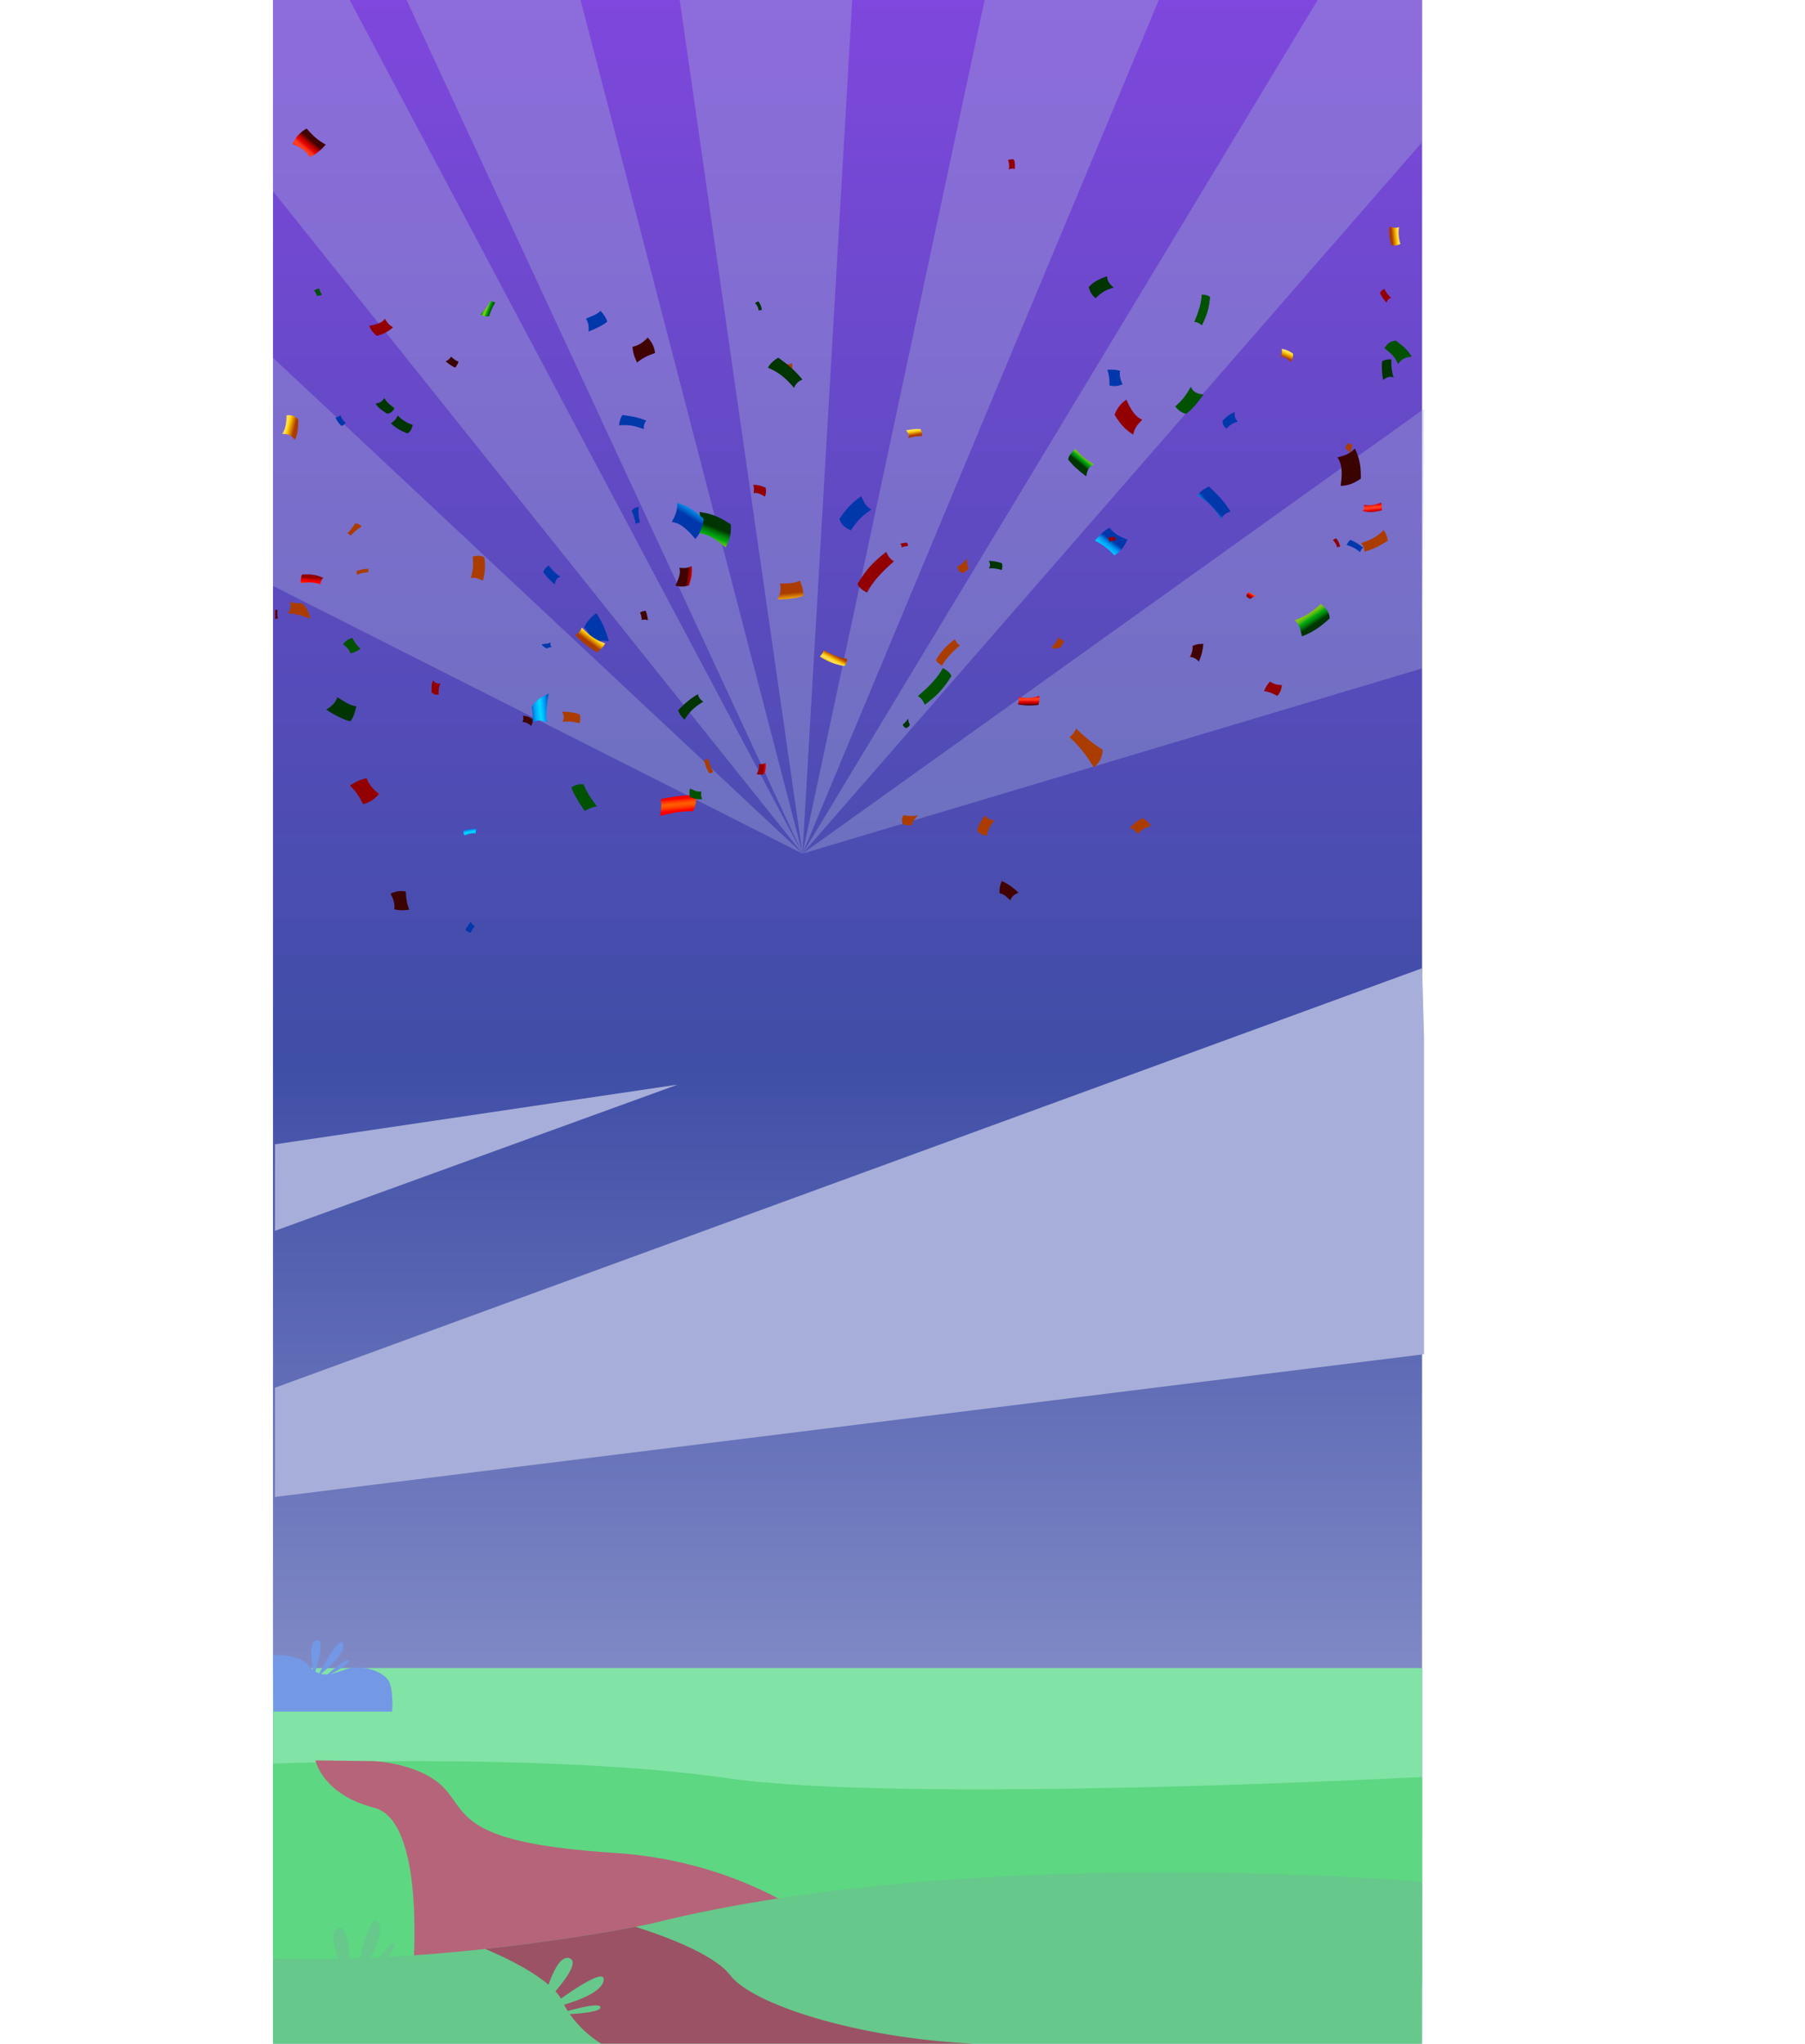 <svg xmlns="http://www.w3.org/2000/svg" xmlns:xlink="http://www.w3.org/1999/xlink" viewBox="0 0 1950.87 2208">
  <defs>
    <style>
      .cls-1 {
        fill: none;
      }

      .cls-2 {
        fill: url(#linear-gradient);
      }

      .cls-3 {
        opacity: 0.4;
      }

      .cls-4, .cls-5 {
        fill: #a7aed9;
      }

      .cls-4 {
        opacity: 0.9;
      }

      .cls-6 {
        fill: #81e3a5;
      }

      .cls-7 {
        fill: #5dd782;
      }

      .cls-8 {
        fill: #b66479;
      }

      .cls-9 {
        fill: #7398e6;
      }

      .cls-10 {
        fill: #66c88a;
      }

      .cls-11 {
        fill: #9b5265;
      }

      .cls-12 {
        clip-path: url(#clip-path);
      }

      .cls-13 {
        fill: url(#linear-gradient-2);
      }

      .cls-14 {
        fill: url(#linear-gradient-3);
      }

      .cls-15 {
        fill: url(#linear-gradient-4);
      }

      .cls-16 {
        fill: url(#linear-gradient-5);
      }

      .cls-17 {
        fill: url(#linear-gradient-6);
      }

      .cls-18 {
        fill: url(#linear-gradient-7);
      }

      .cls-19 {
        fill: url(#linear-gradient-8);
      }

      .cls-20 {
        fill: url(#linear-gradient-9);
      }

      .cls-21 {
        fill: url(#linear-gradient-10);
      }

      .cls-22 {
        fill: url(#linear-gradient-11);
      }

      .cls-23 {
        fill: url(#linear-gradient-12);
      }

      .cls-24 {
        fill: url(#linear-gradient-13);
      }

      .cls-25 {
        fill: url(#linear-gradient-14);
      }

      .cls-26 {
        fill: url(#linear-gradient-15);
      }

      .cls-27 {
        fill: url(#linear-gradient-16);
      }

      .cls-28 {
        fill: url(#linear-gradient-17);
      }

      .cls-29 {
        fill: url(#linear-gradient-18);
      }

      .cls-30 {
        fill: url(#linear-gradient-19);
      }

      .cls-31 {
        fill: url(#linear-gradient-20);
      }

      .cls-32 {
        fill: url(#linear-gradient-21);
      }

      .cls-33 {
        fill: url(#linear-gradient-22);
      }

      .cls-34 {
        fill: url(#linear-gradient-23);
      }

      .cls-35 {
        fill: url(#linear-gradient-24);
      }

      .cls-36 {
        fill: url(#linear-gradient-25);
      }

      .cls-37 {
        fill: url(#linear-gradient-26);
      }

      .cls-38 {
        fill: url(#linear-gradient-27);
      }

      .cls-39 {
        fill: url(#linear-gradient-28);
      }

      .cls-40 {
        fill: url(#linear-gradient-29);
      }

      .cls-41 {
        fill: url(#linear-gradient-30);
      }

      .cls-42 {
        fill: url(#linear-gradient-31);
      }

      .cls-43 {
        fill: url(#linear-gradient-32);
      }

      .cls-44 {
        fill: url(#linear-gradient-33);
      }

      .cls-45 {
        fill: url(#linear-gradient-34);
      }

      .cls-46 {
        fill: url(#linear-gradient-35);
      }

      .cls-47 {
        fill: url(#linear-gradient-36);
      }

      .cls-48 {
        fill: url(#linear-gradient-37);
      }

      .cls-49 {
        fill: url(#linear-gradient-38);
      }

      .cls-50 {
        fill: url(#linear-gradient-39);
      }

      .cls-51 {
        fill: url(#linear-gradient-40);
      }

      .cls-52 {
        fill: url(#linear-gradient-41);
      }

      .cls-53 {
        fill: url(#linear-gradient-42);
      }

      .cls-54 {
        fill: url(#linear-gradient-43);
      }

      .cls-55 {
        fill: url(#linear-gradient-44);
      }

      .cls-56 {
        fill: url(#linear-gradient-45);
      }

      .cls-57 {
        fill: url(#linear-gradient-46);
      }

      .cls-58 {
        fill: url(#linear-gradient-47);
      }

      .cls-59 {
        fill: url(#linear-gradient-48);
      }

      .cls-60 {
        fill: url(#linear-gradient-49);
      }

      .cls-61 {
        fill: url(#linear-gradient-50);
      }

      .cls-62 {
        fill: url(#linear-gradient-51);
      }

      .cls-63 {
        fill: url(#linear-gradient-52);
      }

      .cls-64 {
        fill: url(#linear-gradient-53);
      }

      .cls-65 {
        fill: url(#linear-gradient-54);
      }

      .cls-66 {
        fill: url(#linear-gradient-55);
      }

      .cls-67 {
        fill: url(#linear-gradient-56);
      }

      .cls-68 {
        fill: url(#linear-gradient-57);
      }

      .cls-69 {
        fill: url(#linear-gradient-58);
      }

      .cls-70 {
        fill: url(#linear-gradient-59);
      }

      .cls-71 {
        fill: url(#linear-gradient-60);
      }

      .cls-72 {
        fill: url(#linear-gradient-61);
      }

      .cls-73 {
        fill: url(#linear-gradient-62);
      }

      .cls-74 {
        fill: url(#linear-gradient-63);
      }

      .cls-75 {
        fill: url(#linear-gradient-64);
      }

      .cls-76 {
        fill: url(#linear-gradient-65);
      }

      .cls-77 {
        fill: url(#linear-gradient-66);
      }

      .cls-78 {
        fill: url(#linear-gradient-67);
      }

      .cls-79 {
        fill: url(#linear-gradient-68);
      }

      .cls-80 {
        fill: url(#linear-gradient-69);
      }

      .cls-81 {
        fill: url(#linear-gradient-70);
      }

      .cls-82 {
        fill: url(#linear-gradient-71);
      }

      .cls-83 {
        fill: url(#linear-gradient-72);
      }

      .cls-84 {
        fill: url(#linear-gradient-73);
      }

      .cls-85 {
        fill: url(#linear-gradient-74);
      }

      .cls-86 {
        fill: url(#linear-gradient-75);
      }

      .cls-87 {
        fill: url(#linear-gradient-76);
      }

      .cls-88 {
        fill: url(#linear-gradient-77);
      }

      .cls-89 {
        fill: url(#linear-gradient-78);
      }

      .cls-90 {
        fill: url(#linear-gradient-79);
      }

      .cls-91 {
        fill: url(#linear-gradient-80);
      }

      .cls-92 {
        fill: url(#linear-gradient-81);
      }

      .cls-93 {
        fill: url(#linear-gradient-82);
      }

      .cls-94 {
        fill: url(#linear-gradient-83);
      }

      .cls-95 {
        fill: url(#linear-gradient-84);
      }

      .cls-96 {
        fill: url(#linear-gradient-85);
      }

      .cls-97 {
        fill: url(#linear-gradient-86);
      }

      .cls-98 {
        fill: url(#linear-gradient-87);
      }

      .cls-99 {
        fill: url(#linear-gradient-88);
      }

      .cls-100 {
        fill: url(#linear-gradient-89);
      }

      .cls-101 {
        fill: url(#linear-gradient-90);
      }

      .cls-102 {
        fill: url(#linear-gradient-91);
      }

      .cls-103 {
        fill: url(#linear-gradient-92);
      }

      .cls-104 {
        fill: url(#linear-gradient-93);
      }

      .cls-105 {
        fill: url(#linear-gradient-94);
      }

      .cls-106 {
        fill: url(#linear-gradient-95);
      }

      .cls-107 {
        fill: url(#linear-gradient-96);
      }

      .cls-108 {
        fill: url(#linear-gradient-97);
      }

      .cls-109 {
        fill: url(#linear-gradient-98);
      }

      .cls-110 {
        fill: url(#linear-gradient-99);
      }

      .cls-111 {
        fill: url(#linear-gradient-100);
      }

      .cls-112 {
        fill: url(#linear-gradient-101);
      }

      .cls-113 {
        fill: url(#linear-gradient-102);
      }

      .cls-114 {
        fill: url(#linear-gradient-103);
      }

      .cls-115 {
        fill: url(#linear-gradient-104);
      }

      .cls-116 {
        fill: url(#linear-gradient-105);
      }

      .cls-117 {
        fill: url(#linear-gradient-106);
      }

      .cls-118 {
        fill: url(#linear-gradient-107);
      }

      .cls-119 {
        fill: url(#linear-gradient-108);
      }

      .cls-120 {
        fill: url(#linear-gradient-109);
      }

      .cls-121 {
        fill: url(#linear-gradient-110);
      }

      .cls-122 {
        fill: url(#linear-gradient-111);
      }

      .cls-123 {
        fill: url(#linear-gradient-112);
      }

      .cls-124 {
        fill: url(#linear-gradient-113);
      }

      .cls-125 {
        fill: url(#linear-gradient-114);
      }

      .cls-126 {
        fill: url(#linear-gradient-115);
      }

      .cls-127 {
        fill: url(#linear-gradient-116);
      }

      .cls-128 {
        fill: url(#linear-gradient-117);
      }

      .cls-129 {
        fill: url(#linear-gradient-118);
      }

      .cls-130 {
        fill: url(#linear-gradient-119);
      }

      .cls-131 {
        fill: url(#linear-gradient-120);
      }

      .cls-132 {
        fill: url(#linear-gradient-121);
      }

      .cls-133 {
        fill: url(#linear-gradient-122);
      }

      .cls-134 {
        fill: url(#linear-gradient-123);
      }

      .cls-135 {
        fill: url(#linear-gradient-124);
      }

      .cls-136 {
        fill: url(#linear-gradient-125);
      }

      .cls-137 {
        fill: url(#linear-gradient-126);
      }

      .cls-138 {
        fill: url(#linear-gradient-127);
      }

      .cls-139 {
        fill: url(#linear-gradient-128);
      }

      .cls-140 {
        fill: url(#linear-gradient-129);
      }

      .cls-141 {
        fill: url(#linear-gradient-130);
      }

      .cls-142 {
        fill: url(#linear-gradient-131);
      }

      .cls-143 {
        fill: url(#linear-gradient-132);
      }

      .cls-144 {
        fill: url(#linear-gradient-133);
      }

      .cls-145 {
        fill: url(#linear-gradient-134);
      }

      .cls-146 {
        fill: url(#linear-gradient-135);
      }

      .cls-147 {
        fill: url(#linear-gradient-136);
      }

      .cls-148 {
        fill: url(#linear-gradient-137);
      }

      .cls-149 {
        fill: url(#linear-gradient-138);
      }

      .cls-150 {
        fill: url(#linear-gradient-139);
      }

      .cls-151 {
        fill: url(#linear-gradient-140);
      }

      .cls-152 {
        fill: url(#linear-gradient-141);
      }

      .cls-153 {
        fill: url(#linear-gradient-142);
      }
    </style>
    <linearGradient id="linear-gradient" x1="916.01" x2="916.01" y2="2208" gradientUnits="userSpaceOnUse">
      <stop offset="0" stop-color="#7f47dd"/>
      <stop offset="0.52" stop-color="#3f4ea6"/>
      <stop offset="1" stop-color="#a7aed9"/>
    </linearGradient>
    <clipPath id="clip-path" transform="translate(295.04)">
      <rect class="cls-1" x="2.14" width="1241.48" height="2208"/>
    </clipPath>
    <linearGradient id="linear-gradient-2" x1="-10646.79" y1="-11139.54" x2="-10648.28" y2="-11146.67" gradientTransform="matrix(-1.22, 2.98, -2.98, -1.22, -46461.56, 19097.95)" gradientUnits="userSpaceOnUse">
      <stop offset="0" stop-color="#ab3c00"/>
      <stop offset="0.34" stop-color="#ffc700"/>
      <stop offset="0.37" stop-color="#ffcd17"/>
      <stop offset="0.41" stop-color="#ffd533"/>
      <stop offset="0.44" stop-color="#ffda46"/>
      <stop offset="0.48" stop-color="#ffdd52"/>
      <stop offset="0.52" stop-color="#ffde56"/>
      <stop offset="0.55" stop-color="#ffdd51"/>
      <stop offset="0.59" stop-color="#ffd943"/>
      <stop offset="0.62" stop-color="#ffd32b"/>
      <stop offset="0.66" stop-color="#ffca0b"/>
      <stop offset="0.67" stop-color="#ffc700"/>
      <stop offset="1" stop-color="#ab3c00"/>
    </linearGradient>
    <linearGradient id="linear-gradient-3" x1="-12746.96" y1="-11885.99" x2="-12747.73" y2="-11878.57" gradientTransform="translate(-31176.86 -4037.81) rotate(144.95) scale(1.87)" gradientUnits="userSpaceOnUse">
      <stop offset="0" stop-color="#0038ab"/>
      <stop offset="0.11" stop-color="#0062c9"/>
      <stop offset="0.27" stop-color="#0097f0"/>
      <stop offset="0.35" stop-color="#00acff"/>
      <stop offset="0.4" stop-color="#00bfff"/>
      <stop offset="0.47" stop-color="#00d2ff"/>
      <stop offset="0.52" stop-color="#00d9ff"/>
      <stop offset="0.66" stop-color="#00b8ff"/>
      <stop offset="0.71" stop-color="#00acff"/>
      <stop offset="0.76" stop-color="#00a2f8"/>
      <stop offset="0.83" stop-color="#0086e3"/>
      <stop offset="0.93" stop-color="#0059c3"/>
      <stop offset="1" stop-color="#0038ab"/>
    </linearGradient>
    <linearGradient id="linear-gradient-4" x1="-10895.36" y1="-12458.03" x2="-10887.76" y2="-12456.88" gradientTransform="translate(-31972.25 12206.47) rotate(112.22) scale(2.09)" gradientUnits="userSpaceOnUse">
      <stop offset="0" stop-color="#400300"/>
      <stop offset="0.07" stop-color="#750300"/>
      <stop offset="0.14" stop-color="#a50300"/>
      <stop offset="0.21" stop-color="#c80300"/>
      <stop offset="0.26" stop-color="#dd0300"/>
      <stop offset="0.3" stop-color="#e50300"/>
      <stop offset="0.34" stop-color="#ee190c"/>
      <stop offset="0.39" stop-color="#f82e18"/>
      <stop offset="0.45" stop-color="#fd3c20"/>
      <stop offset="0.49" stop-color="#ff4022"/>
      <stop offset="0.54" stop-color="#fd3b1f"/>
      <stop offset="0.6" stop-color="#f72e18"/>
      <stop offset="0.66" stop-color="#ee180c"/>
      <stop offset="0.7" stop-color="#e50300"/>
      <stop offset="0.73" stop-color="#db0300"/>
      <stop offset="0.79" stop-color="#c20300"/>
      <stop offset="0.87" stop-color="#980300"/>
      <stop offset="0.95" stop-color="#5e0300"/>
      <stop offset="1" stop-color="#3b0300"/>
    </linearGradient>
    <linearGradient id="linear-gradient-5" x1="-12323.32" y1="-11073.89" x2="-12324.6" y2="-11083.62" gradientTransform="matrix(-2.04, 0.89, -0.89, -2.04, -35030.78, -10853.13)" xlink:href="#linear-gradient-3"/>
    <linearGradient id="linear-gradient-6" x1="-9047.12" y1="-9214.2" x2="-9047.88" y2="-9206.77" gradientTransform="translate(29384.6 30679.73) rotate(-0.05) scale(3.26)" gradientUnits="userSpaceOnUse">
      <stop offset="0" stop-color="#920000"/>
      <stop offset="0.05" stop-color="#ae0000"/>
      <stop offset="0.12" stop-color="#d10000"/>
      <stop offset="0.19" stop-color="#ea0000"/>
      <stop offset="0.25" stop-color="#fa0000"/>
      <stop offset="0.3" stop-color="red"/>
      <stop offset="0.35" stop-color="#ff1a00"/>
      <stop offset="0.43" stop-color="#ff3f00"/>
      <stop offset="0.5" stop-color="#ff5600"/>
      <stop offset="0.55" stop-color="#ff5e00"/>
      <stop offset="0.58" stop-color="#ff5600"/>
      <stop offset="0.64" stop-color="#ff3f00"/>
      <stop offset="0.71" stop-color="#ff1900"/>
      <stop offset="0.75" stop-color="red"/>
      <stop offset="0.79" stop-color="#fa0000"/>
      <stop offset="0.84" stop-color="#ea0000"/>
      <stop offset="0.9" stop-color="#d10000"/>
      <stop offset="0.96" stop-color="#ae0000"/>
      <stop offset="1" stop-color="#920000"/>
    </linearGradient>
    <linearGradient id="linear-gradient-7" x1="-10964.09" y1="-15577.93" x2="-10964.18" y2="-15569.57" gradientTransform="matrix(-0.26, 0.99, -0.99, -0.26, -17082.13, 7228.25)" xlink:href="#linear-gradient-2"/>
    <linearGradient id="linear-gradient-8" x1="-7383.38" y1="-3985.73" x2="-7383.98" y2="-3994.87" gradientTransform="matrix(0.66, -0.76, 0.76, 0.66, 9165.46, -2287.01)" xlink:href="#linear-gradient-2"/>
    <linearGradient id="linear-gradient-9" x1="-9043.38" y1="-8253.15" x2="-9046.8" y2="-8248.15" gradientTransform="translate(30950.58 7925.94) rotate(-29.08) scale(2.59)" xlink:href="#linear-gradient-6"/>
    <linearGradient id="linear-gradient-10" x1="-11629.38" y1="-10954.05" x2="-11621.79" y2="-10952.9" gradientTransform="matrix(-2.51, 1.9, -1.9, -2.51, -49608.26, -4801.29)" xlink:href="#linear-gradient-3"/>
    <linearGradient id="linear-gradient-11" x1="-8988.53" y1="-7544.81" x2="-8988.53" y2="-7538.29" gradientTransform="translate(27799.54 184.35) rotate(-41.1) scale(2.31)" xlink:href="#linear-gradient-2"/>
    <linearGradient id="linear-gradient-12" x1="-8619.5" y1="-10396.29" x2="-8617.97" y2="-10386.86" gradientTransform="matrix(2.07, 1.59, -1.59, 2.07, 1409.39, 35909.24)" gradientUnits="userSpaceOnUse">
      <stop offset="0" stop-color="#005200"/>
      <stop offset="0.19" stop-color="#00890b"/>
      <stop offset="0.31" stop-color="#00a912"/>
      <stop offset="0.33" stop-color="#11ad12"/>
      <stop offset="0.37" stop-color="#3ab512"/>
      <stop offset="0.41" stop-color="#5abc12"/>
      <stop offset="0.44" stop-color="#71c112"/>
      <stop offset="0.48" stop-color="#7ec412"/>
      <stop offset="0.51" stop-color="#83c512"/>
      <stop offset="0.55" stop-color="#7fc412"/>
      <stop offset="0.59" stop-color="#72c112"/>
      <stop offset="0.63" stop-color="#5ebd12"/>
      <stop offset="0.67" stop-color="#41b712"/>
      <stop offset="0.72" stop-color="#1caf12"/>
      <stop offset="0.74" stop-color="#00a912"/>
      <stop offset="0.78" stop-color="#009e10"/>
      <stop offset="0.86" stop-color="#00800c"/>
      <stop offset="0.95" stop-color="#005004"/>
      <stop offset="1" stop-color="#003400"/>
    </linearGradient>
    <linearGradient id="linear-gradient-13" x1="-13700.4" y1="-7655.81" x2="-13689.06" y2="-7654.43" gradientTransform="translate(-5927.1 -23522.54) rotate(-134.91) scale(1.62)" xlink:href="#linear-gradient-2"/>
    <linearGradient id="linear-gradient-14" x1="-12271.66" y1="-8317.22" x2="-12272.43" y2="-8309.8" gradientTransform="matrix(-2.03, -2.04, 2.04, -2.03, -6699.88, -41534.86)" xlink:href="#linear-gradient-12"/>
    <linearGradient id="linear-gradient-15" x1="-4977.11" y1="-8196.36" x2="-4965.77" y2="-8194.98" gradientTransform="translate(5942.63 8129.72) rotate(-3.62) scale(0.98)" xlink:href="#linear-gradient-2"/>
    <linearGradient id="linear-gradient-16" x1="-11893.05" y1="-7722.44" x2="-11894.33" y2="-7732.17" gradientTransform="matrix(-0.83, -2.13, 2.13, -0.83, 6898.95, -30891.55)" xlink:href="#linear-gradient-12"/>
    <linearGradient id="linear-gradient-17" x1="-4418.95" y1="-11734.22" x2="-4419.04" y2="-11725.86" gradientTransform="translate(-1085.97 12226.37) rotate(31.12) scale(0.94)" xlink:href="#linear-gradient-6"/>
    <linearGradient id="linear-gradient-18" x1="-11963.93" y1="-11052.33" x2="-11962.86" y2="-11046.49" gradientTransform="translate(-43501.5 -8250.56) rotate(148.86) scale(2.76)" xlink:href="#linear-gradient-12"/>
    <linearGradient id="linear-gradient-19" x1="-8753.23" y1="-11629.1" x2="-8752" y2="-11621.76" gradientTransform="translate(-12475.58 25542.84) rotate(63.79) scale(1.91)" xlink:href="#linear-gradient-12"/>
    <linearGradient id="linear-gradient-20" x1="-9259.45" y1="-5389.93" x2="-9260.21" y2="-5382.51" gradientTransform="translate(14885.52 -8446.67) rotate(-63.96) scale(1.5)" xlink:href="#linear-gradient-12"/>
    <linearGradient id="linear-gradient-21" x1="-13742.24" y1="-11613.57" x2="-13736.78" y2="-11615.11" gradientTransform="matrix(-1.48, 0.62, -0.62, -1.48, -26256.27, -8311.41)" xlink:href="#linear-gradient-6"/>
    <linearGradient id="linear-gradient-22" x1="-12769.49" y1="-12082.35" x2="-12768.42" y2="-12076.51" gradientTransform="translate(-25387.3 -3093.01) rotate(144.4) scale(1.45)" xlink:href="#linear-gradient-4"/>
    <linearGradient id="linear-gradient-23" x1="-4535.74" y1="-9095.24" x2="-4532.03" y2="-9088.19" gradientTransform="translate(3064.76 9423.51) rotate(8.9) scale(0.9)" xlink:href="#linear-gradient-3"/>
    <linearGradient id="linear-gradient-24" x1="-8623.27" y1="-9174.48" x2="-8624.55" y2="-9184.21" gradientTransform="matrix(2.95, 0.1, -0.1, 2.95, 24920.93, 28815.49)" xlink:href="#linear-gradient-6"/>
    <linearGradient id="linear-gradient-25" x1="-6174.07" y1="-7579.02" x2="-6174.16" y2="-7570.66" gradientTransform="matrix(1.34, -0.37, 0.37, 1.34, 12544.63, 8345.21)" xlink:href="#linear-gradient-6"/>
    <linearGradient id="linear-gradient-26" x1="-11729.33" y1="-8581.94" x2="-11728.26" y2="-8576.09" gradientTransform="translate(-2637.92 -50590.09) rotate(-129.77) scale(3.52)" xlink:href="#linear-gradient-12"/>
    <linearGradient id="linear-gradient-27" x1="-9902.67" y1="-11563.2" x2="-9901.44" y2="-11555.86" gradientTransform="translate(-29859.44 27151.3) rotate(89.47) scale(2.62)" xlink:href="#linear-gradient-4"/>
    <linearGradient id="linear-gradient-28" x1="-10963.15" y1="-5207.15" x2="-10951.81" y2="-5205.77" gradientTransform="translate(8595.72 -12910.04) rotate(-84.43) scale(1.29)" xlink:href="#linear-gradient-6"/>
    <linearGradient id="linear-gradient-29" x1="-12037.27" y1="-4192.01" x2="-12035.74" y2="-4182.58" gradientTransform="translate(3920.35 -10950.51) rotate(-92.33) scale(0.95)" xlink:href="#linear-gradient-4"/>
    <linearGradient id="linear-gradient-30" x1="-10452.95" y1="-8010.33" x2="-10441.61" y2="-8008.95" gradientTransform="translate(35751.36 -27155.43) rotate(-75.64) scale(3.41)" xlink:href="#linear-gradient-12"/>
    <linearGradient id="linear-gradient-31" x1="-6641.37" y1="-12146.41" x2="-6639.84" y2="-12136.98" gradientTransform="translate(-4111.87 15101.58) rotate(44.99) scale(1.11)" xlink:href="#linear-gradient-4"/>
    <linearGradient id="linear-gradient-32" x1="-13329.84" y1="-7436.88" x2="-13318.51" y2="-7435.5" gradientTransform="matrix(-0.87, -1.06, 1.06, -0.87, -3968.73, -20140.6)" xlink:href="#linear-gradient-6"/>
    <linearGradient id="linear-gradient-33" x1="-12225.11" y1="-11266.76" x2="-12219.65" y2="-11268.3" gradientTransform="translate(-37104.56 -6908.21) rotate(148.71) scale(2.3)" xlink:href="#linear-gradient-3"/>
    <linearGradient id="linear-gradient-34" x1="-11203.69" y1="-11687.4" x2="-11202.62" y2="-11681.55" gradientTransform="translate(-44371.25 11520.47) rotate(120.55) scale(2.91)" xlink:href="#linear-gradient-2"/>
    <linearGradient id="linear-gradient-35" x1="-10623.02" y1="-7701.01" x2="-10623.79" y2="-7693.59" gradientTransform="matrix(0.4, -2.6, 2.6, 0.4, 24275.72, -24080.76)" xlink:href="#linear-gradient-2"/>
    <linearGradient id="linear-gradient-36" x1="-9010.61" y1="-10565.18" x2="-9009.54" y2="-10559.34" gradientTransform="translate(-4293.6 42075.61) rotate(46.86) scale(3)" xlink:href="#linear-gradient-2"/>
    <linearGradient id="linear-gradient-37" x1="-7137.93" y1="-8989.07" x2="-7138.02" y2="-8980.7" gradientTransform="translate(11507.13 16779.98) rotate(4.22) scale(1.68)" xlink:href="#linear-gradient-2"/>
    <linearGradient id="linear-gradient-38" x1="-9100.05" y1="-9179.05" x2="-9094.59" y2="-9180.59" gradientTransform="matrix(3.36, -0.11, 0.11, 3.36, 31293.05, 30464.87)" xlink:href="#linear-gradient-12"/>
    <linearGradient id="linear-gradient-39" x1="-8816.68" y1="-6679.89" x2="-8820.09" y2="-6674.9" gradientTransform="translate(17317.53 -1183.76) rotate(-44.08) scale(1.56)" xlink:href="#linear-gradient-3"/>
    <linearGradient id="linear-gradient-40" x1="-11724.79" y1="-8562.19" x2="-11723.72" y2="-8556.34" gradientTransform="translate(-2001.69 -43615.19) rotate(-128.53) scale(3.03)" xlink:href="#linear-gradient-4"/>
    <linearGradient id="linear-gradient-41" x1="-9393.48" y1="-8041.45" x2="-9394.08" y2="-8050.58" gradientTransform="matrix(2.16, -1.99, 1.99, 2.16, 36941.59, -713.1)" xlink:href="#linear-gradient-3"/>
    <linearGradient id="linear-gradient-42" x1="-13974.4" y1="-9014.82" x2="-13974.4" y2="-9008.29" gradientTransform="matrix(-1.79, -0.59, 0.59, -1.79, -18151.3, -23961.18)" xlink:href="#linear-gradient-3"/>
    <linearGradient id="linear-gradient-43" x1="-8513.61" y1="-8543.28" x2="-8512.55" y2="-8537.43" gradientTransform="matrix(2.67, -0.82, 0.82, 2.67, 30904.8, 16365.08)" xlink:href="#linear-gradient-2"/>
    <linearGradient id="linear-gradient-44" x1="-11670.04" y1="-10834.88" x2="-11664.58" y2="-10836.42" gradientTransform="translate(-52957.05 -6464.83) rotate(144.49) scale(3.41)" xlink:href="#linear-gradient-12"/>
    <linearGradient id="linear-gradient-45" x1="-10749.6" y1="-11438.15" x2="-10745.89" y2="-11431.1" gradientTransform="matrix(-1.09, 2.63, -2.63, -1.09, -41493.6, 16628.88)" xlink:href="#linear-gradient-3"/>
    <linearGradient id="linear-gradient-46" x1="-8229.14" y1="-8443.73" x2="-8227.61" y2="-8434.3" gradientTransform="translate(21438.7 12316.84) rotate(-16.15) scale(2.06)" xlink:href="#linear-gradient-3"/>
    <linearGradient id="linear-gradient-47" x1="-11652.69" y1="-14186.88" x2="-11653.98" y2="-14196.61" gradientTransform="matrix(-0.5, 0.93, -0.93, -0.5, -19167.24, 4422.08)" xlink:href="#linear-gradient-2"/>
    <linearGradient id="linear-gradient-48" x1="-10648.37" y1="-13284.45" x2="-10640.78" y2="-13283.3" gradientTransform="translate(-21210.66 9160.31) rotate(106.77) scale(1.34)" xlink:href="#linear-gradient-6"/>
    <linearGradient id="linear-gradient-49" x1="-4740.33" y1="-10318.19" x2="-4739.09" y2="-10310.86" gradientTransform="translate(3189.79 12444.92) rotate(16.15) scale(1.08)" xlink:href="#linear-gradient-12"/>
    <linearGradient id="linear-gradient-50" x1="-10138.33" y1="-7860.41" x2="-10127" y2="-7859.03" gradientTransform="translate(35838.16 -18428.94) rotate(-66.02) scale(3.13)" xlink:href="#linear-gradient-3"/>
    <linearGradient id="linear-gradient-51" x1="-11701.13" y1="-3592.21" x2="-11695.66" y2="-3593.74" gradientTransform="matrix(0.01, -0.93, 0.93, 0.01, 4167.9, -10244.22)" xlink:href="#linear-gradient-6"/>
    <linearGradient id="linear-gradient-52" x1="-12183.17" y1="-10518.32" x2="-12181.93" y2="-10510.98" gradientTransform="matrix(-2.74, 0.89, -0.89, -2.74, -42358.5, -17622.56)" xlink:href="#linear-gradient-4"/>
    <linearGradient id="linear-gradient-53" x1="-6114.75" y1="-11194.43" x2="-6116.03" y2="-11204.16" gradientTransform="matrix(1.19, 0.71, -0.71, 1.19, 721.6, 18268.2)" xlink:href="#linear-gradient-6"/>
    <linearGradient id="linear-gradient-54" x1="-11663.85" y1="-8387.53" x2="-11662.79" y2="-8381.68" gradientTransform="translate(3653.88 -50502.56) rotate(-122.76) scale(3.56)" xlink:href="#linear-gradient-3"/>
    <linearGradient id="linear-gradient-55" x1="-7501.48" y1="-13928.48" x2="-7502.98" y2="-13935.6" gradientTransform="translate(-11359.68 16272.1) rotate(68.37) scale(1.26)" xlink:href="#linear-gradient-6"/>
    <linearGradient id="linear-gradient-56" x1="-10982.44" y1="-15598.03" x2="-10983.21" y2="-15590.6" gradientTransform="translate(-18383.15 7256.43) rotate(107.23) scale(1.09)" xlink:href="#linear-gradient-3"/>
    <linearGradient id="linear-gradient-57" x1="-9381.18" y1="-11366.73" x2="-9380.11" y2="-11360.89" gradientTransform="translate(-20338.98 40245.99) rotate(68.28) scale(3.07)" xlink:href="#linear-gradient-4"/>
    <linearGradient id="linear-gradient-58" x1="-17259.96" y1="-8975.85" x2="-17259.96" y2="-8969.33" gradientTransform="translate(-12197.1 -12246) rotate(-164.17) scale(0.96)" xlink:href="#linear-gradient-2"/>
    <linearGradient id="linear-gradient-59" x1="-9880.41" y1="-6367.68" x2="-9874.95" y2="-6369.22" gradientTransform="translate(18344.08 -11526.61) rotate(-67.46) scale(1.82)" xlink:href="#linear-gradient-12"/>
    <linearGradient id="linear-gradient-60" x1="-6264.86" y1="-10450.88" x2="-6253.53" y2="-10449.5" gradientTransform="matrix(1.35, 0.53, -0.53, 1.35, 4155.48, 17897.7)" xlink:href="#linear-gradient-6"/>
    <linearGradient id="linear-gradient-61" x1="-10827.6" y1="-13128.87" x2="-10823.89" y2="-13121.82" gradientTransform="translate(-21552.37 8180.09) rotate(109.88) scale(1.33)" xlink:href="#linear-gradient-2"/>
    <linearGradient id="linear-gradient-62" x1="-11535.37" y1="-11042.55" x2="-11535.37" y2="-11036.02" gradientTransform="translate(-50694.27 -1782.18) rotate(139.07) scale(3.22)" xlink:href="#linear-gradient-12"/>
    <linearGradient id="linear-gradient-63" x1="-7942.98" y1="-6595" x2="-7943.07" y2="-6586.63" gradientTransform="translate(16164.95 1119.88) rotate(-37.8) scale(1.49)" xlink:href="#linear-gradient-2"/>
    <linearGradient id="linear-gradient-64" x1="-16522.34" y1="-8676.98" x2="-16518.62" y2="-8669.93" gradientTransform="matrix(-0.97, -0.33, 0.33, -0.97, -11965.44, -13451.34)" xlink:href="#linear-gradient-2"/>
    <linearGradient id="linear-gradient-65" x1="-7732.99" y1="-9013.22" x2="-7721.65" y2="-9011.84" gradientTransform="translate(15369.8 18496.6) rotate(0.75) scale(1.96)" xlink:href="#linear-gradient-4"/>
    <linearGradient id="linear-gradient-66" x1="-8919.33" y1="-8920.39" x2="-8915.62" y2="-8913.34" gradientTransform="translate(27303.32 21871.31) rotate(-7.47) scale(2.75)" xlink:href="#linear-gradient-3"/>
    <linearGradient id="linear-gradient-67" x1="-7382.6" y1="-6215.31" x2="-7378.88" y2="-6208.27" gradientTransform="translate(13476.3 1787.54) rotate(-35.15) scale(1.31)" xlink:href="#linear-gradient-2"/>
    <linearGradient id="linear-gradient-68" x1="-8788.28" y1="-8646.48" x2="-8776.95" y2="-8645.1" gradientTransform="matrix(2.94, -0.98, 0.98, 2.94, 35381.57, 17312.56)" xlink:href="#linear-gradient-4"/>
    <linearGradient id="linear-gradient-69" x1="-14838.94" y1="-10782.41" x2="-14833.24" y2="-10782.41" gradientTransform="translate(-19583.25 -11247.78) rotate(173.27) scale(1.27)" xlink:href="#linear-gradient-6"/>
    <linearGradient id="linear-gradient-70" x1="-9435.07" y1="-10505.29" x2="-9433.83" y2="-10497.95" gradientTransform="translate(-7038.14 49494.99) rotate(50.1) scale(3.53)" xlink:href="#linear-gradient-4"/>
    <linearGradient id="linear-gradient-71" x1="-13428.82" y1="-8679.74" x2="-13427.58" y2="-8672.4" gradientTransform="translate(-13445.9 -27525.19) rotate(-150.07) scale(1.99)" xlink:href="#linear-gradient-6"/>
    <linearGradient id="linear-gradient-72" x1="-9544.77" y1="-14020.22" x2="-9533.44" y2="-14018.84" gradientTransform="matrix(-0.05, 1.24, -1.24, -0.05, -17452.23, 12008.5)" xlink:href="#linear-gradient-12"/>
    <linearGradient id="linear-gradient-73" x1="-15056.18" y1="-7456.49" x2="-15057.46" y2="-7466.22" gradientTransform="translate(-8725.84 -18682.41) rotate(-144.17) scale(1.3)" xlink:href="#linear-gradient-4"/>
    <linearGradient id="linear-gradient-74" x1="-10639.64" y1="-14730.19" x2="-10639.64" y2="-14723.66" gradientTransform="translate(-20008.85 9867.39) rotate(102.61) scale(1.28)" xlink:href="#linear-gradient-6"/>
    <linearGradient id="linear-gradient-75" x1="-8234.01" y1="-9260.52" x2="-8232.48" y2="-9251.09" gradientTransform="translate(19653.25 25199.17) rotate(3.79) scale(2.51)" xlink:href="#linear-gradient-2"/>
    <linearGradient id="linear-gradient-76" x1="-7448.18" y1="-4435.62" x2="-7448.27" y2="-4427.25" gradientTransform="matrix(0.66, -0.67, 0.67, 0.66, 8574.6, -1310.22)" xlink:href="#linear-gradient-12"/>
    <linearGradient id="linear-gradient-77" x1="-8179.89" y1="-10880.08" x2="-8180.66" y2="-10872.65" gradientTransform="matrix(1.5, 1.29, -1.29, 1.5, -1616.96, 27311.83)" xlink:href="#linear-gradient-12"/>
    <linearGradient id="linear-gradient-78" x1="-10735.93" y1="-6750.48" x2="-10730.47" y2="-6752.01" gradientTransform="matrix(0.22, -1.96, 1.96, 0.22, 16302.05, -19089.83)" xlink:href="#linear-gradient-2"/>
    <linearGradient id="linear-gradient-79" x1="-13030.58" y1="-8960.02" x2="-13030.58" y2="-8953.5" gradientTransform="translate(-15445.95 -29429.9) rotate(-152.54) scale(2.16)" xlink:href="#linear-gradient-2"/>
    <linearGradient id="linear-gradient-80" x1="-12504.69" y1="-9257.94" x2="-12503.62" y2="-9252.09" gradientTransform="translate(-21637.68 -34444.12) rotate(-158.77) scale(2.65)" xlink:href="#linear-gradient-3"/>
    <linearGradient id="linear-gradient-81" x1="-7249.55" y1="-11415.43" x2="-7241.96" y2="-11414.28" gradientTransform="translate(-4409.52 19229.93) rotate(45.66) scale(1.39)" xlink:href="#linear-gradient-4"/>
    <linearGradient id="linear-gradient-82" x1="-9245.93" y1="-10781.13" x2="-9240.47" y2="-10782.67" gradientTransform="matrix(2.12, 2.85, -2.85, 2.12, -10124.13, 49670.26)" xlink:href="#linear-gradient-12"/>
    <linearGradient id="linear-gradient-83" x1="-9048.8" y1="-13534.83" x2="-9050.3" y2="-13541.96" gradientTransform="translate(-15518.82 14734.57) rotate(82.06) scale(1.31)" xlink:href="#linear-gradient-3"/>
    <linearGradient id="linear-gradient-84" x1="-11438.04" y1="-7814.35" x2="-11436.5" y2="-7804.92" gradientTransform="translate(15140.02 -41375.87) rotate(-106.14) scale(3.2)" xlink:href="#linear-gradient-12"/>
    <linearGradient id="linear-gradient-85" x1="-14364.9" y1="-6756.24" x2="-14366.18" y2="-6765.97" gradientTransform="matrix(-0.67, -0.76, 0.76, -0.67, -4607.49, -15054.94)" xlink:href="#linear-gradient-4"/>
    <linearGradient id="linear-gradient-86" x1="-11734.14" y1="-11937.23" x2="-11733.07" y2="-11931.38" gradientTransform="translate(-40393.72 4440.09) rotate(129.53) scale(2.52)" xlink:href="#linear-gradient-3"/>
    <linearGradient id="linear-gradient-87" x1="-13746.94" y1="-5906.02" x2="-13739.34" y2="-5904.87" gradientTransform="translate(-775.64 -18148.66) rotate(-119.43) scale(1.27)" xlink:href="#linear-gradient-3"/>
    <linearGradient id="linear-gradient-88" x1="-12639.1" y1="-8896.52" x2="-12635.39" y2="-8889.47" gradientTransform="matrix(-1.92, -1.21, 1.21, -1.92, -13382.99, -31732.51)" xlink:href="#linear-gradient-2"/>
    <linearGradient id="linear-gradient-89" x1="-14625.44" y1="-9493.79" x2="-14626.73" y2="-9503.52" gradientTransform="translate(-17381.55 -18629.75) rotate(-167.08) scale(1.54)" xlink:href="#linear-gradient-4"/>
    <linearGradient id="linear-gradient-90" x1="-14927.04" y1="-9583.97" x2="-14927.04" y2="-9577.44" gradientTransform="translate(-14415.71 -13390.87) rotate(-168.76) scale(1.11)" xlink:href="#linear-gradient-2"/>
    <linearGradient id="linear-gradient-91" x1="-13822.1" y1="-7781.3" x2="-13821.03" y2="-7775.45" gradientTransform="matrix(-1.24, -1.04, 1.04, -1.24, -7939.79, -23455.44)" xlink:href="#linear-gradient-3"/>
    <linearGradient id="linear-gradient-92" x1="-14214.57" y1="-5671.2" x2="-14215.17" y2="-5680.33" gradientTransform="matrix(-0.49, -0.81, 0.81, -0.49, -2335.36, -13871.79)" xlink:href="#linear-gradient-3"/>
    <linearGradient id="linear-gradient-93" x1="-10257.91" y1="-11995.53" x2="-10258.51" y2="-12004.66" gradientTransform="translate(-28513.58 19142.75) rotate(97.71) scale(2.17)" xlink:href="#linear-gradient-2"/>
    <linearGradient id="linear-gradient-94" x1="-10667.16" y1="-11038.24" x2="-10666.09" y2="-11032.39" gradientTransform="translate(-48503.33 21766.61) rotate(110.39) scale(3.44)" xlink:href="#linear-gradient-3"/>
    <linearGradient id="linear-gradient-95" x1="-7014.17" y1="-7594.64" x2="-7002.83" y2="-7593.25" gradientTransform="translate(10781.74 7626.27) rotate(-14.73) scale(1.24)" xlink:href="#linear-gradient-2"/>
    <linearGradient id="linear-gradient-96" x1="-11889.34" y1="-8620.44" x2="-11888.1" y2="-8613.1" gradientTransform="matrix(-2.36, -2.52, 2.52, -2.36, -5473.15, -49723.35)" xlink:href="#linear-gradient-3"/>
    <linearGradient id="linear-gradient-97" x1="-6261.31" y1="-12234.51" x2="-6261.39" y2="-12226.15" gradientTransform="translate(-4397 13573.61) rotate(45.31)" xlink:href="#linear-gradient-3"/>
    <linearGradient id="linear-gradient-98" x1="-9564.65" y1="-8301.57" x2="-9564.65" y2="-8295.04" gradientTransform="matrix(2.63, -2.37, 2.37, 2.63, 45477.61, -162.89)" xlink:href="#linear-gradient-6"/>
    <linearGradient id="linear-gradient-99" x1="-5046.19" y1="-6062.25" x2="-5040.49" y2="-6062.25" gradientTransform="translate(8557.58 4018.85) rotate(-23.28) scale(0.99)" xlink:href="#linear-gradient-12"/>
    <linearGradient id="linear-gradient-100" x1="-8039.93" y1="-10075.71" x2="-8034.23" y2="-10075.71" gradientTransform="translate(7636.16 30048.73) rotate(25.33) scale(2.32)" xlink:href="#linear-gradient-2"/>
    <linearGradient id="linear-gradient-101" x1="-13123.96" y1="-8492.36" x2="-13124.56" y2="-8501.5" gradientTransform="translate(-10494.33 -25656.1) rotate(-145.08) scale(1.8)" xlink:href="#linear-gradient-12"/>
    <linearGradient id="linear-gradient-102" x1="-12968.27" y1="-13229.8" x2="-12969.77" y2="-13236.93" gradientTransform="translate(-22099.63 -474.28) rotate(137.12) scale(1.2)" xlink:href="#linear-gradient-2"/>
    <linearGradient id="linear-gradient-103" x1="-10574.63" y1="-11062.01" x2="-10570.92" y2="-11054.96" gradientTransform="matrix(-1.02, 3.27, -3.27, -1.02, -47034.32, 23894.7)" xlink:href="#linear-gradient-2"/>
    <linearGradient id="linear-gradient-104" x1="-8500.97" y1="-5246.02" x2="-8504.39" y2="-5241.03" gradientTransform="translate(9427.78 -3430.79) rotate(-53.46) scale(1.03)" xlink:href="#linear-gradient-12"/>
    <linearGradient id="linear-gradient-105" x1="-9038.63" y1="-6145.08" x2="-9040.12" y2="-6152.2" gradientTransform="translate(14785.26 -5662.82) rotate(-56.62) scale(1.44)" xlink:href="#linear-gradient-12"/>
    <linearGradient id="linear-gradient-106" x1="-8217.92" y1="-14501.24" x2="-8216.68" y2="-14493.91" gradientTransform="translate(-11335.47 11151.28) rotate(75.96) scale(0.94)" xlink:href="#linear-gradient-12"/>
    <linearGradient id="linear-gradient-107" x1="-13682.26" y1="-10207.68" x2="-13674.66" y2="-10206.53" gradientTransform="translate(-24109.4 -19021.9) rotate(-178.58) scale(1.87)" xlink:href="#linear-gradient-4"/>
    <linearGradient id="linear-gradient-108" x1="-5425.73" y1="-7906.33" x2="-5425.73" y2="-7899.8" gradientTransform="translate(6189.3 7945.07) rotate(-5.27) scale(0.99)" xlink:href="#linear-gradient-2"/>
    <linearGradient id="linear-gradient-109" x1="-12679.08" y1="-13711.86" x2="-12680.57" y2="-13718.99" gradientTransform="translate(-23793.14 2265.53) rotate(128.95) scale(1.35)" xlink:href="#linear-gradient-3"/>
    <linearGradient id="linear-gradient-110" x1="-12267.07" y1="-11742.02" x2="-12270.48" y2="-11737.03" gradientTransform="translate(-37608.34 -2033.94) rotate(140.07) scale(2.29)" xlink:href="#linear-gradient-4"/>
    <linearGradient id="linear-gradient-111" x1="-10759.75" y1="-4339.27" x2="-10748.41" y2="-4337.89" gradientTransform="matrix(0.21, -0.99, 0.99, 0.21, 6822.85, -9008.3)" xlink:href="#linear-gradient-4"/>
    <linearGradient id="linear-gradient-112" x1="-9970.28" y1="-4612.55" x2="-9958.94" y2="-4611.17" gradientTransform="matrix(0.33, -1.19, 1.19, 0.33, 9893.8, -9947.44)" xlink:href="#linear-gradient-2"/>
    <linearGradient id="linear-gradient-113" x1="-9554.04" y1="-6524.08" x2="-9552.51" y2="-6514.65" gradientTransform="translate(22354.88 -10358.1) rotate(-62.15) scale(2.03)" xlink:href="#linear-gradient-2"/>
    <linearGradient id="linear-gradient-114" x1="-11304.18" y1="-13233.86" x2="-11302.94" y2="-13226.52" gradientTransform="matrix(-0.6, 1.19, -1.19, -0.6, -22639.23, 6152.88)" xlink:href="#linear-gradient-4"/>
    <linearGradient id="linear-gradient-115" x1="-11784.21" y1="-11023.83" x2="-11778.51" y2="-11023.83" gradientTransform="translate(-54721.88 -4305.05) rotate(141.82) scale(3.5)" xlink:href="#linear-gradient-6"/>
    <linearGradient id="linear-gradient-116" x1="-12154.69" y1="-9935.03" x2="-12155.46" y2="-9927.6" gradientTransform="translate(-36161.51 -29156.29) rotate(179.97) scale(2.97)" xlink:href="#linear-gradient-4"/>
    <linearGradient id="linear-gradient-117" x1="-11564.58" y1="-8373.79" x2="-11563.34" y2="-8366.45" gradientTransform="translate(8513.7 -44361.52) rotate(-115.36) scale(3.22)" xlink:href="#linear-gradient-6"/>
    <linearGradient id="linear-gradient-118" x1="-11046.17" y1="-11996" x2="-11046.17" y2="-11989.47" gradientTransform="translate(-36069.58 14025.59) rotate(112.38) scale(2.42)" xlink:href="#linear-gradient-12"/>
    <linearGradient id="linear-gradient-119" x1="-10851.51" y1="-6920.23" x2="-10850.27" y2="-6912.89" gradientTransform="matrix(0.1, -2.23, 2.23, 0.1, 17337.94, -23086.38)" xlink:href="#linear-gradient-3"/>
    <linearGradient id="linear-gradient-120" x1="-11158.01" y1="-5972.86" x2="-11158.61" y2="-5981.99" gradientTransform="translate(10729.79 -19056.41) rotate(-91.94) scale(1.7)" xlink:href="#linear-gradient-2"/>
    <linearGradient id="linear-gradient-121" x1="-11836.6" y1="-15864.42" x2="-11835.54" y2="-15858.57" gradientTransform="translate(-18541.45 5823.15) rotate(112.14) scale(1.05)" xlink:href="#linear-gradient-2"/>
    <linearGradient id="linear-gradient-122" x1="-13063.04" y1="-14543.19" x2="-13061.5" y2="-14533.76" gradientTransform="matrix(-0.66, 0.68, -0.68, -0.66, -18355.53, 243.94)" xlink:href="#linear-gradient-3"/>
    <linearGradient id="linear-gradient-123" x1="-10095.73" y1="-7550.32" x2="-10088.13" y2="-7549.16" gradientTransform="matrix(1.22, -2.92, 2.92, 1.22, 35972.27, -19507.09)" xlink:href="#linear-gradient-6"/>
    <linearGradient id="linear-gradient-124" x1="-11179.26" y1="-3475.89" x2="-11173.8" y2="-3477.43" gradientTransform="matrix(0.09, -0.98, 0.98, 0.09, 5254.02, -10024.48)" xlink:href="#linear-gradient-6"/>
    <linearGradient id="linear-gradient-125" x1="-10079.6" y1="-14520.9" x2="-10078.07" y2="-14511.47" gradientTransform="translate(-16728.1 8698.3) rotate(99.12) scale(1.05)" xlink:href="#linear-gradient-4"/>
    <linearGradient id="linear-gradient-126" x1="-5940.3" y1="-11377.19" x2="-5943.71" y2="-11372.19" gradientTransform="matrix(0.96, 0.59, -0.59, 0.96, -474.61, 14712.25)" xlink:href="#linear-gradient-12"/>
    <linearGradient id="linear-gradient-127" x1="-9965.83" y1="-13000.99" x2="-9966.6" y2="-12993.57" gradientTransform="translate(-21187.09 14049.94) rotate(95.56) scale(1.54)" xlink:href="#linear-gradient-6"/>
    <linearGradient id="linear-gradient-128" x1="-9099.29" y1="-11168.62" x2="-9100.78" y2="-11175.74" gradientTransform="matrix(1.5, 2.62, -2.62, 1.5, -14325.08, 41305.72)" xlink:href="#linear-gradient-2"/>
    <linearGradient id="linear-gradient-129" x1="-11591.28" y1="-11520.44" x2="-11579.95" y2="-11519.06" gradientTransform="translate(-43848.78 4712.92) rotate(129.73) scale(2.75)" xlink:href="#linear-gradient-6"/>
    <linearGradient id="linear-gradient-130" x1="-13017.93" y1="-12077.57" x2="-13012.23" y2="-12077.57" gradientTransform="translate(-31094.92 -4250.81) rotate(145.5) scale(1.85)" xlink:href="#linear-gradient-3"/>
    <linearGradient id="linear-gradient-131" x1="-5147.92" y1="-11189.01" x2="-5151.33" y2="-11184.01" gradientTransform="matrix(0.98, 0.51, -0.51, 0.98, 459.56, 14251.66)" xlink:href="#linear-gradient-6"/>
    <linearGradient id="linear-gradient-132" x1="-7862.57" y1="-9445.42" x2="-7861.5" y2="-9439.57" gradientTransform="matrix(2.19, 0.38, -0.38, 2.19, 14506.04, 24421.77)" xlink:href="#linear-gradient-4"/>
    <linearGradient id="linear-gradient-133" x1="-8464.77" y1="-11514.61" x2="-8453.44" y2="-11513.23" gradientTransform="matrix(1.08, 1.5, -1.5, 1.08, -8057.66, 25471.44)" xlink:href="#linear-gradient-6"/>
    <linearGradient id="linear-gradient-134" x1="-11109.19" y1="-6193.28" x2="-11105.48" y2="-6186.23" gradientTransform="matrix(0.04, -1.95, 1.95, 0.04, 14073.63, -20667.28)" xlink:href="#linear-gradient-2"/>
    <linearGradient id="linear-gradient-135" x1="-12882.47" y1="-9658.57" x2="-12877" y2="-9660.1" gradientTransform="translate(-27818.06 -28791.42) rotate(-171.7) scale(2.56)" xlink:href="#linear-gradient-12"/>
    <linearGradient id="linear-gradient-136" x1="-11983.58" y1="-10894.08" x2="-11984.18" y2="-10903.21" gradientTransform="matrix(-2.7, 1.52, -1.52, -2.7, -47740.41, -10590.3)" xlink:href="#linear-gradient-12"/>
    <linearGradient id="linear-gradient-137" x1="-8495.74" y1="-11813.41" x2="-8495.74" y2="-11806.88" gradientTransform="translate(-9962.06 22066.03) rotate(60.15) scale(1.64)" xlink:href="#linear-gradient-2"/>
    <linearGradient id="linear-gradient-138" x1="-12736.27" y1="-5594.51" x2="-12736.27" y2="-5587.98" gradientTransform="translate(3121.34 -15605.47) rotate(-104.54) scale(1.2)" xlink:href="#linear-gradient-2"/>
    <linearGradient id="linear-gradient-139" x1="-5667.54" y1="-8255.41" x2="-5656.21" y2="-8254.03" gradientTransform="translate(6989.82 9882.9) rotate(-1.07) scale(1.11)" xlink:href="#linear-gradient-6"/>
    <linearGradient id="linear-gradient-140" x1="-12009.85" y1="-8545.57" x2="-12011.35" y2="-8552.7" gradientTransform="translate(-4554.58 -46698.91) rotate(-131.97) scale(3.24)" xlink:href="#linear-gradient-2"/>
    <linearGradient id="linear-gradient-141" x1="-10292.5" y1="-7407.01" x2="-10287.04" y2="-7408.55" gradientTransform="translate(25750.62 -16526.74) rotate(-69.98) scale(2.43)" xlink:href="#linear-gradient-2"/>
    <linearGradient id="linear-gradient-142" x1="-9092.24" y1="-11164.68" x2="-9086.54" y2="-11164.68" gradientTransform="translate(-11844.62 39257.74) rotate(57.26) scale(2.85)" xlink:href="#linear-gradient-12"/>
  </defs>
  <g id="Layer_2" data-name="Layer 2">
    <g id="Layer_8" data-name="Layer 8">
      <g id="dark-bg">
        <rect id="bg" class="cls-2" x="295.04" width="1241.94" height="2208"/>
        <g id="background">
          <g class="cls-3">
            <polygon class="cls-4" points="867.35 922.27 1539.12 441.75 1536.98 722.16 867.35 922.27"/>
            <polygon class="cls-4" points="867.35 922.27 1424.16 0 1536.98 0 1536.98 153.67 867.35 922.27"/>
            <polygon class="cls-4" points="867.35 922.27 1064.21 0 1252.45 0 867.35 922.27"/>
            <polygon class="cls-4" points="867.35 922.27 734.63 0 921.14 0 867.35 922.27"/>
            <polygon class="cls-4" points="867.35 922.27 439.45 0 627.45 0 867.35 922.27"/>
            <polygon class="cls-4" points="867.35 922.27 295.04 206.59 295.05 0 377.95 0 867.35 922.27"/>
            <polygon class="cls-4" points="867.35 922.27 295.04 386.55 295.04 633.05 867.35 922.27"/>
          </g>
        </g>
        <polygon class="cls-5" points="1539.11 1120.49 1539.11 1463.15 297.18 1617.36 297.18 1499.34 1537.04 1046.1 1539.11 1120.49"/>
        <polygon class="cls-5" points="732.49 1171.83 297.18 1329.81 297.18 1236.36 732.49 1171.83"/>
      </g>
      <g>
        <rect class="cls-6" x="295.04" y="1802.21" width="1241.94" height="405.79"/>
        <path class="cls-7" d="M0,1905.47s298.14-12.15,491.25,15.76,750.69-1.3,750.69-1.3v223.75H0Z" transform="translate(295.04)"/>
        <path class="cls-8" d="M109.39,1902.79s51.91,2.34,76.77,30.33,18.47,58.19,183.23,68.83S624,2106,624,2106L252.82,2141l-101.37-13s13.79-160.61-42.06-174.85S45.87,1902,45.87,1902Z" transform="translate(295.04)"/>
        <g>
          <path class="cls-9" d="M0,1788.16s27.24-1.79,38.47,11.28,21,11.23,39.27,4.48,44.07,2.38,48.37,14.37,2.63,31,2.63,31H.41Z" transform="translate(295.04)"/>
          <g>
            <path class="cls-9" d="M48.14,1811.33s24.33-47.38,27.64-35.08S48.14,1811.33,48.14,1811.33Z" transform="translate(295.04)"/>
            <path class="cls-9" d="M55.28,1812.34s24.16-22.39,26.47-18.13S55.28,1812.34,55.28,1812.34Z" transform="translate(295.04)"/>
            <path class="cls-9" d="M44.24,1810.45c.09-.48,14.19-39.39,3-38.21S44.24,1810.45,44.24,1810.45Z" transform="translate(295.04)"/>
          </g>
        </g>
        <g>
          <path class="cls-10" d="M0,2115.85V2208H1241.48l.46-174.94s-484.64-41.68-831.21,44.78c-2.32.58-8.88,2-19,3.92-29.57,5.67-89.52,16-162.39,23.91C159.66,2113.26,78.12,2118.7,0,2115.85Z" transform="translate(295.04)"/>
          <path class="cls-11" d="M229.36,2105.67c16.79,7,71.66,31.35,83.43,56.56,13.95,29.87,42,45.77,42,45.77H757c-128.59-6.17-239.58-43.17-262.76-73.85-18-23.81-76.93-44.37-102.48-52.39C362.18,2087.43,302.23,2097.73,229.36,2105.67Z" transform="translate(295.04)"/>
          <g>
            <path class="cls-10" d="M296,2170.58s64.83-50,61.37-30.73S296,2170.58,296,2170.58Z" transform="translate(295.04)"/>
            <path class="cls-10" d="M305.28,2176.63s48.25-15.36,48.66-7.92S305.28,2176.63,305.28,2176.63Z" transform="translate(295.04)"/>
            <path class="cls-10" d="M291.18,2166.81c.44-.62,45.51-45.48,29.23-51.13S291.18,2166.81,291.18,2166.81Z" transform="translate(295.04)"/>
          </g>
          <g>
            <path class="cls-10" d="M88.64,2140.8s15-80.38,25.23-63.73S88.64,2140.8,88.64,2140.8Z" transform="translate(295.04)"/>
            <path class="cls-10" d="M99.57,2139.15s25.72-43.54,31-38.27S99.57,2139.15,99.57,2139.15Z" transform="translate(295.04)"/>
            <path class="cls-10" d="M82.5,2141.21c-.08-.75,3.55-64.18-12.35-57.56S82.5,2141.21,82.5,2141.21Z" transform="translate(295.04)"/>
          </g>
        </g>
      </g>
    </g>
    <g id="win_page" data-name="win page">
      <g class="cls-12">
        <g>
          <path class="cls-13" d="M-265.68,860.15c-8-2.92-12.75-3.6-21.29-.21A155.29,155.29,0,0,1-295,895.61a23,23,0,0,1,11.55,2.25C-278.89,882.52-274.11,873.7-265.68,860.15Z" transform="translate(295.04)"/>
          <path class="cls-14" d="M1042.92,455.57c-2.9-2.91-4-5.42-3.43-10.29-5.08,1.84-8,4.24-13,9-.34,3.84.69,5.79,3.76,8.9C1034.59,459.13,1038,456.56,1042.92,455.57Z" transform="translate(295.04)"/>
          <path class="cls-15" d="M805.8,964.6a63.36,63.36,0,0,0-18.1-12.75c-2.27,5.6-2.69,9.51-2.24,13.27,4.59,1,7.32,3.48,11.22,7.63C799,968.08,801.33,966.27,805.8,964.6Z" transform="translate(295.04)"/>
          <path class="cls-16" d="M-1.48,846.23a32.25,32.25,0,0,1-5.33-12.62c-8.72,7.12-14.92,11.44-22.71,15-.22,5.9,1.19,8.88,3.78,12.66C-19.92,858.94-11,853.46-1.48,846.23Z" transform="translate(295.04)"/>
          <path class="cls-17" d="M-156.59,658.39c1.23,7.07.34,11.8-5.41,18.17,9.11,2.45,15.68,1.92,27.55.18,4.33-5.15,4.82-9,3.54-16.49C-141.11,661.64-148.52,661.93-156.59,658.39Z" transform="translate(295.04)"/>
          <path class="cls-18" d="M1166.75,481.12a5.92,5.92,0,0,0-5.71-1.65c-1.23,2.1-1.84,3.79-1.64,5.65,2.34,1.16,3.55,2.58,5.38,5.21A23.49,23.49,0,0,1,1166.75,481.12Z" transform="translate(295.04)"/>
          <path class="cls-19" d="M1252.53,733.83c.7,1.85,2.11,2.82,4.68,3.77a23.75,23.75,0,0,1,6.68-8.56c-1.83-.79-2.81-1.91-4.32-4.48A28.47,28.47,0,0,0,1252.53,733.83Z" transform="translate(295.04)"/>
          <path class="cls-20" d="M30.22,630.09c9-1.26,13.74-1.36,21,1.45.51-3.58,1.37-5.72,3.25-7.13-7.57-3.56-13.43-4.15-23.13-3.66A17.93,17.93,0,0,0,30.22,630.09Z" transform="translate(295.04)"/>
          <path class="cls-21" d="M363,692.83c-3.63-13.12-7.29-20.84-13.57-30.37-7.24,5.49-10.78,10.21-13.1,15.42,5.14,4.87,6.79,10.11,8.64,18.47C351.52,692.1,355.94,691.56,363,692.83Z" transform="translate(295.04)"/>
          <path class="cls-22" d="M716.53,712.89c1.13,2.87,3.18,4.18,6.59,6.21,4.15-7.63,10.82-14.49,19.28-21.72-2.67-1.76-3.89-3.5-5.29-6.75C727.69,697.75,723.05,702.55,716.53,712.89Z" transform="translate(295.04)"/>
          <path class="cls-23" d="M69.65,753.32c-2.74,6.77-6.27,9.76-12.15,13.37,10,6.47,20.8,11.8,26.27,12.59,3.28-4.69,4.92-9.38,6.32-16.17C83.87,762.3,78.5,759.07,69.65,753.32Z" transform="translate(295.04)"/>
          <path class="cls-24" d="M935.17,901.21c1.75-3.33,4.87-5.94,13.55-8.83-1.85-3.51-4.41-6-8.77-8.36-6.15,3-9.57,5.36-13.7,10.59C930.12,895.84,932,897.53,935.17,901.21Z" transform="translate(295.04)"/>
          <path class="cls-25" d="M1216,393.35c3.66-5.16,7.17-7.53,14.74-7.89-4.13-7.24-8.54-11-17-17.38-5.92.49-8.61,2.55-12.53,8C1208.38,381.64,1213.17,386.1,1216,393.35Z" transform="translate(295.04)"/>
          <path class="cls-26" d="M554.3,393.71c.82,2.14.76,4.61-1.4,9.74a11.77,11.77,0,0,0,7.34-.65c1.07-4,1.39-6.52.66-10.51C558.78,393.56,557.25,393.75,554.3,393.71Z" transform="translate(295.04)"/>
          <path class="cls-27" d="M337,876.24a33.32,33.32,0,0,1,13.13-5c-7-9.21-11.15-15.74-14.51-23.87-6-.45-9.14.89-13.12,3.4C324.63,856.85,329.91,866.24,337,876.24Z" transform="translate(295.04)"/>
          <path class="cls-28" d="M1055,639.6a5.46,5.46,0,0,0-2.93,4.62c1.54,1.63,2.87,2.6,4.57,2.9,1.62-1.76,3.2-2.47,6-3.41A21.7,21.7,0,0,1,1055,639.6Z" transform="translate(295.04)"/>
          <path class="cls-29" d="M465.12,758a11.91,11.91,0,0,1-5.86-8c-9.15,5.51-14.27,10.16-21.39,17.45,2.36,5.75,5,8.32,7,10C450.6,768.1,456.11,763.74,465.12,758Z" transform="translate(295.04)"/>
          <path class="cls-30" d="M85.79,689.19C81.42,690.54,79,692,75.62,696c4.64,3.35,6.71,6.17,8.15,9.91A28.91,28.91,0,0,0,94.48,701C90.64,697.51,88.52,694.37,85.79,689.19Z" transform="translate(295.04)"/>
          <path class="cls-31" d="M1526.68,485.8c3.17.92,4.94,2.24,6.4,5.9,2.86-3.26,4-6.08,5.65-11.34-1.25-2.83-2.73-3.8-6.09-4.79C1531.15,480.06,1529.77,483.18,1526.68,485.8Z" transform="translate(295.04)"/>
          <path class="cls-32" d="M1208.69,321.91a31.41,31.41,0,0,1-7.52-9.73,10.06,10.06,0,0,0-4.74,4.32c1.23,3,3.54,6.33,7.06,10.48C1204.8,323.75,1206,322.32,1208.69,321.91Z" transform="translate(295.04)"/>
          <path class="cls-33" d="M-155.08,364.66a6.24,6.24,0,0,1-3.4-4,50.34,50.34,0,0,0-10.5,10,11.92,11.92,0,0,0,4.1,4.94C-162.28,370.55-159.57,368-155.08,364.66Z" transform="translate(295.04)"/>
          <path class="cls-34" d="M290.21,696a11.8,11.8,0,0,0,5.88,4.6,17.64,17.64,0,0,1,5.15-1.59c-1.39-1.1-1.6-2.3-1.29-4.81C297.15,695.44,294.2,695.71,290.21,696Z" transform="translate(295.04)"/>
          <path class="cls-35" d="M419.06,863.37c1.05,5.81.77,11.08-.82,18.11,14.48-3.54,24.36-5.17,35.7-5,3.62-6.93,3.63-11.29,2.68-17.29C448.35,858.67,434.53,860.13,419.06,863.37Z" transform="translate(295.04)"/>
          <path class="cls-36" d="M1471.16,486.21c-.71,3.06-.2,5.16,2,7.84,3.32,0,5.71-.45,7.76-2-.25-3.53.6-5.94,2.43-9.89C1479,484.39,1476.18,485.62,1471.16,486.21Z" transform="translate(295.04)"/>
          <path class="cls-37" d="M563.23,419c1.53-3.8,3.85-6.73,9-8.93-8.7-10.49-15.56-16.05-26.12-23.64-6.79,4.08-9.54,7.88-11.21,10.8C547.7,402.66,554.25,408.78,563.23,419Z" transform="translate(295.04)"/>
          <path class="cls-38" d="M143.58,963.18c-6.18-.93-10-.5-16.55,2.33,3.74,6.88,4.62,11.58,4.17,17,5.74,1.31,9.81,1.23,16.08.35C144.63,976.3,143.87,971.18,143.58,963.18Z" transform="translate(295.04)"/>
          <path class="cls-39" d="M519.39,532.75c2.94-.61,6.14,0,12.34,3.87a15.42,15.42,0,0,0,.69-9.66c-5-2.25-8.17-3.17-13.5-3.06C520.13,526.91,520.05,528.94,519.39,532.75Z" transform="translate(295.04)"/>
          <path class="cls-40" d="M398.66,669.91a9.26,9.26,0,0,1,6.6.28c-.53-4.33-1.56-8.6-2.62-10.33a14.75,14.75,0,0,0-6,2C397.85,663.81,398.2,666.08,398.66,669.91Z" transform="translate(295.04)"/>
          <path class="cls-41" d="M458.56,576.46c7.92-.41,16,2.45,30.6,15,4.36-7.12,6.2-14.48,5.7-24.89-12.15-7.87-20-11.56-33.95-13.42C462.84,561.53,461.82,566.78,458.56,576.46Z" transform="translate(295.04)"/>
          <path class="cls-42" d="M192.45,385.35c-1.53,2.7-3.18,3.76-5.86,5,3.87,3.28,8.11,6.13,10.38,6.77a17.31,17.31,0,0,0,3.56-6.47C198,389.92,195.87,388.26,192.45,385.35Z" transform="translate(295.04)"/>
          <path class="cls-43" d="M-276.08,514.32c1.76-2.67,4.62-4.62,12.21-6.35a16.4,16.4,0,0,0-6.73-7.8c-5.46,2.07-8.54,3.74-12.47,7.83C-279.9,509.36-278.44,511-276.08,514.32Z" transform="translate(295.04)"/>
          <path class="cls-44" d="M310.73,623.08A45.25,45.25,0,0,1,298,610.88a14.46,14.46,0,0,0-5.81,7.13c2.39,4,6.38,8.24,12.25,13.37C305.61,626.52,307,624.24,310.73,623.08Z" transform="translate(295.04)"/>
          <path class="cls-45" d="M1441.69,729.45a12.53,12.53,0,0,1-9.44-4.5c-5.75,9.7-8.18,16.58-11.14,26.92,5.07,4.16,8.79,5.23,11.53,5.73C1433.26,746.09,1436.2,739.29,1441.69,729.45Z" transform="translate(295.04)"/>
          <path class="cls-46" d="M10,468.78c5.8-.11,9.45,1.18,13.82,6.55,3.07-7,3.46-12.26,3.54-21.94-3.57-4.09-6.56-4.95-12.71-4.85C14.49,456.84,13.8,462.78,10,468.78Z" transform="translate(295.04)"/>
          <path class="cls-47" d="M333.74,678a12.93,12.93,0,0,1-7.19,8c7.94,8.5,14.05,12.9,23.43,18.83,5.59-3.82,7.73-7.19,9-9.76C347.78,691.17,341.9,686.29,333.74,678Z" transform="translate(295.04)"/>
          <path class="cls-48" d="M681.6,880.69c-2.05,3.2-2.32,5.79-.93,9.71,3.76,1.35,6.66,1.81,9.61.93,1.15-4.12,3.09-6.5,6.78-10.26C691.19,881.79,687.54,882.06,681.6,880.69Z" transform="translate(295.04)"/>
          <path class="cls-49" d="M-272.2,648.79c4.45,9,6.26,14.62,7.48,24.7,4.94-.52,9.08-1.83,12.53-4.92-.16-6.84-2.22-15.08-6-25.83C-263.19,648.08-266.6,650-272.2,648.79Z" transform="translate(295.04)"/>
          <path class="cls-50" d="M206.89,903c5-2.13,7.76-2.92,12.38-2.41-.27-2.16-.1-3.53.78-4.64-5-.89-8.44-.32-14,1.47A10.63,10.63,0,0,0,206.89,903Z" transform="translate(295.04)"/>
          <path class="cls-51" d="M-153.35,308.48a13.07,13.07,0,0,1,7.89-7.52c-7.3-9.19-13.09-14.11-22-20.84-5.93,3.39-8.36,6.61-9.86,9.09C-166.4,294.09-160.89,299.48-153.35,308.48Z" transform="translate(295.04)"/>
          <path class="cls-52" d="M612.25,560.58c1.4,5.61,5.14,8.88,12.25,12.5,7-10.49,12.24-15.87,22.24-22.49-5-2.92-7.48-6.49-11-14.43C625.67,543,619.33,550.16,612.25,560.58Z" transform="translate(295.04)"/>
          <path class="cls-53" d="M1575.44,348c1.54-2,1.6-4,1.6-7.21-7.08.28-14.67-1.53-23.27-4.45a10.74,10.74,0,0,1-2.52,6.53C1560.16,346.53,1565.47,347.78,1575.44,348Z" transform="translate(295.04)"/>
          <path class="cls-54" d="M1175.85,586.87a12.06,12.06,0,0,1,3.79,9.3c10.35-3.16,16.52-6.48,25.3-11.91-.91-6.22-2.86-9.39-4.48-11.51C1192.59,580.51,1186.11,583.44,1175.85,586.87Z" transform="translate(295.04)"/>
          <path class="cls-55" d="M887.4,501.67c-8.83-5.11-13.51-8.84-20.21-16.67-3.88,3.22-6.64,6.65-7.82,11.2,4,5.7,10.35,11.5,19.6,18.45C880.18,507.34,882,503.8,887.4,501.67Z" transform="translate(295.04)"/>
          <path class="cls-56" d="M298,749.34c-6.9,3.09-14.12,7.09-18.48,14.66a55.51,55.51,0,0,1,1.07,17c4.42-3.45,8.28-3.23,15.74-.41C294.7,771.1,296,761.85,298,749.34Z" transform="translate(295.04)"/>
          <path class="cls-57" d="M338.21,344.19c3,4.92,3.27,8.55,2.82,14,8.8-3.35,17.24-7.71,20.31-10.82-1.46-4.28-3.67-7.52-7.33-11.59C350.58,339.34,346,341.25,338.21,344.19Z" transform="translate(295.04)"/>
          <path class="cls-58" d="M-153.73,597a15.29,15.29,0,0,1-5.7-3.11,47.36,47.36,0,0,1-4,12.27,8.57,8.57,0,0,0,5.14,3.57A56.58,56.58,0,0,0-153.73,597Z" transform="translate(295.04)"/>
          <path class="cls-59" d="M-57.26,643a40.61,40.61,0,0,0-12.3-7,16.41,16.41,0,0,0-.62,8.59c3,.38,4.87,1.77,7.61,4.17A9.12,9.12,0,0,1-57.26,643Z" transform="translate(295.04)"/>
          <path class="cls-60" d="M1371.91,335.94a10.74,10.74,0,0,0-1,6.81,11.51,11.51,0,0,1,7.23.37,16.52,16.52,0,0,0,2-6.31A21.62,21.62,0,0,1,1371.91,335.94Z" transform="translate(295.04)"/>
          <path class="cls-61" d="M431.07,564c7.24.84,14.13,4.67,25.42,18.33,5.05-5.78,7.84-12.17,9-21.68-9.81-9-16.37-13.56-28.7-17.38C437.25,551.15,435.51,555.75,431.07,564Z" transform="translate(295.04)"/>
          <path class="cls-62" d="M679.38,591.61a18.36,18.36,0,0,1,6.93-1.75,5.87,5.87,0,0,0-1.2-3.53,24.4,24.4,0,0,0-7.23,1.33C679.3,589.11,679.79,590.08,679.38,591.61Z" transform="translate(295.04)"/>
          <path class="cls-63" d="M413,381.35c-1.06-6.81-2.79-10.71-7.92-16.63-6,6.2-10.64,8.68-16.53,10,.51,6.46,1.94,10.71,4.93,17C399.52,386.79,404.65,384.3,413,381.35Z" transform="translate(295.04)"/>
          <path class="cls-64" d="M1379.84,594.14a20.16,20.16,0,0,1-4.43,7.27c6.76,1.81,11.19,3.38,15.82,6a11.28,11.28,0,0,0,5-6.51C1393,598.83,1386.94,596.3,1379.84,594.14Z" transform="translate(295.04)"/>
          <path class="cls-65" d="M1024.88,560.54c2-3.62,4.7-6.28,10.11-7.86-7.45-11.61-13.64-18-23.32-27-7.33,3.27-10.56,6.75-12.6,9.47C1011.31,542.17,1017.12,549.13,1024.88,560.54Z" transform="translate(295.04)"/>
          <path class="cls-66" d="M1518.13,953.42c-3.07,1.36-4.59,2.44-6.09,5.73a60.64,60.64,0,0,1,7.4,12.29,9,9,0,0,1,3.89-2.49C1520.47,963.35,1519.42,959.55,1518.13,953.42Z" transform="translate(295.04)"/>
          <path class="cls-67" d="M1351.38,871.08a6.23,6.23,0,0,1-5.25-3.52c-1.68,2.66-2.16,4.8-2.79,8.75,1.22,1.89,2.38,2.42,4.91,2.76C1348.81,875.69,1349.45,873.3,1351.38,871.08Z" transform="translate(295.04)"/>
          <path class="cls-68" d="M1417.42,558.26a13.2,13.2,0,0,1-9.86,5c4.39,11.07,8.57,17.55,15.29,26.71,6.75-1.55,10.06-4,12.24-5.93C1425.88,576.06,1422.1,569.21,1417.42,558.26Z" transform="translate(295.04)"/>
          <path class="cls-69" d="M1437.81,596.56c.75-1,.74-2.07.67-3.72-3.61.29-7.53-.48-12-1.8a5.53,5.53,0,0,1-1.15,3.39A30,30,0,0,0,1437.81,596.56Z" transform="translate(295.04)"/>
          <path class="cls-70" d="M773.66,614.08a35.49,35.49,0,0,1,13.84,1.84,11.47,11.47,0,0,0,.38-7.27c-3.41-1.46-7.93-2.29-14.07-2.82C775.32,609.48,775.51,611.59,773.66,614.08Z" transform="translate(295.04)"/>
          <path class="cls-71" d="M1275.77,477.61c-.25,3.36-1.88,6.62-8,12.11a17.29,17.29,0,0,0,10.2,3.72c4-4.71,5.94-7.83,7.46-13.61C1281.84,480.21,1279.68,479.5,1275.77,477.61Z" transform="translate(295.04)"/>
          <path class="cls-72" d="M-245.51,572.86c-3.15,1.58-6.44,3.6-8.31,7.22A26.37,26.37,0,0,1-253,588c2-1.7,3.79-1.68,7.33-.52C-246.59,583.07-246.16,578.73-245.51,572.86Z" transform="translate(295.04)"/>
          <path class="cls-73" d="M733.28,730.46c-1.57-4-4.42-5.85-9.19-8.7-5.81,10.64-15.16,20.2-27,30.26,3.73,2.48,5.43,4.91,7.37,9.45C717.62,751.57,724.13,744.88,733.28,730.46Z" transform="translate(295.04)"/>
          <path class="cls-74" d="M739.74,612.3c.56,3.34,1.92,5.22,5.18,7,3.31-1.35,5.5-2.78,6.93-5.12-1.7-3.42-1.84-6.16-1.64-10.85C746.76,607.3,744.5,609.66,739.74,612.3Z" transform="translate(295.04)"/>
          <path class="cls-75" d="M1263.15,475.85c-1.27-2.42-2.88-4.93-5.71-6.33a20.11,20.11,0,0,1-6.11.78c1.35,1.51,1.35,2.91.51,5.67C1255.23,475.17,1258.6,475.44,1263.15,475.85Z" transform="translate(295.04)"/>
          <path class="cls-76" d="M439.18,613.48c1.31,4.37.81,9.29-4.26,19.16,4.57,1.48,8.94,1.5,14.69-.19,2.76-7.86,3.76-12.76,2.91-20.8C448.12,613.86,445,614,439.18,613.48Z" transform="translate(295.04)"/>
          <path class="cls-77" d="M-260.58,711.87c5.92,4.29,12.75,8.42,21.2,8.43a53.72,53.72,0,0,1,13.75-9.1c-5-2-6.7-5.39-7.93-13C-240.76,704.13-249.16,707.46-260.58,711.87Z" transform="translate(295.04)"/>
          <path class="cls-78" d="M841,700.11c3.45.51,7.25.73,10.82-1.13a25.55,25.55,0,0,1,3.79-6.89c-2.57.25-4-.79-6.23-3.74C847.67,692.45,844.87,695.72,841,700.11Z" transform="translate(295.04)"/>
          <path class="cls-79" d="M1150.44,494.21c4.2,5.84,6,13.42,3.55,30.74,7.57-.16,14.09-2.38,21.8-7.87,0-13.14-1-21-6.43-32.5C1163.94,490.15,1159.43,491.94,1150.44,494.21Z" transform="translate(295.04)"/>
          <path class="cls-80" d="M801.61,182.72c.47-4,.44-7.24-.89-10.32a9.48,9.48,0,0,0-6.25.65,17.62,17.62,0,0,1,.79,10.17C797.77,182,799.41,181.71,801.61,182.72Z" transform="translate(295.04)"/>
          <path class="cls-81" d="M36.32,138.87C29.06,143.2,25.42,147,21,155.48c9.79,4,14.74,8.13,19,14.21,7.11-3.55,11.29-7.11,17.08-13.4C48.64,151.68,43.47,147,36.32,138.87Z" transform="translate(295.04)"/>
          <path class="cls-82" d="M1085.58,751.91c3-3.7,4.19-6.38,4.85-11.74-6-.2-9.37-1.44-12.77-3.83a30.06,30.06,0,0,0-6.43,10.39C1076.58,747.54,1080.22,749,1085.58,751.91Z" transform="translate(295.04)"/>
          <path class="cls-83" d="M463,854.93c-2.8.75-5.9.35-12.07-3a14.79,14.79,0,0,0-.14,9.32c4.94,1.89,8,2.61,13.14,2.21C462.6,860.59,462.56,858.64,463,854.93Z" transform="translate(295.04)"/>
          <path class="cls-84" d="M1458.6,626.69a18.77,18.77,0,0,1,4.74-6.42c-6.17-2.25-10.17-4.08-14.28-6.92a10.62,10.62,0,0,0-5.22,5.66C1446.74,621.23,1452.15,624.09,1458.6,626.69Z" transform="translate(295.04)"/>
          <path class="cls-85" d="M1416.06,663.06c-1.45-.91-2.8-.82-5-.61.66,4.78-.07,10.06-1.49,16.08a7.3,7.3,0,0,1,4.59,1.28A39.87,39.87,0,0,0,1416.06,663.06Z" transform="translate(295.04)"/>
          <path class="cls-86" d="M548,630.49c1.43,6.9.2,11.17-2.59,17.22,11.5-.17,23-1.66,27.81-4,.11-5.52-1.08-10.16-3.59-16.35C564.25,630.08,558.22,630.37,548,630.49Z" transform="translate(295.04)"/>
          <path class="cls-87" d="M680.71,782.77a5.47,5.47,0,0,0,3.83,3.92c2-1.13,3.2-2.21,3.88-3.79-1.34-2-1.67-3.69-1.94-6.63A21.81,21.81,0,0,1,680.71,782.77Z" transform="translate(295.04)"/>
          <path class="cls-88" d="M120.49,429.8c-2.23,3.74-4.51,5.56-9.67,6.21,3.22,4.74,6.45,7.09,12.6,11,4-.66,5.77-2.22,8.15-6.18C126.33,437.42,122.81,434.62,120.49,429.8Z" transform="translate(295.04)"/>
          <path class="cls-89" d="M686.56,473.55a38.74,38.74,0,0,1,15-2.25,12.33,12.33,0,0,0-1.8-7.7c-4-.49-9,0-15.53,1.3C686.91,468.25,687.74,470.39,686.56,473.55Z" transform="translate(295.04)"/>
          <path class="cls-90" d="M617.46,719.66c2.12-2,2.56-4.2,3.16-7.87-8.06-1-16.33-4.46-25.52-9.36-.62,2.93-1.72,4.59-4.06,6.92C600.45,715.11,606.22,717.52,617.46,719.66Z" transform="translate(295.04)"/>
          <path class="cls-91" d="M400.85,463.65a11.46,11.46,0,0,1,2.65-9.18c-9.58-3.74-16.14-4.91-25.88-6.05-3,5.18-3.42,8.7-3.46,11.23C384.62,458.51,391.17,460.16,400.85,463.65Z" transform="translate(295.04)"/>
          <path class="cls-92" d="M-94.69,916.7a42.28,42.28,0,0,0-12.56,7.66,16.94,16.94,0,0,0,7.5,4.88c1.85-2.53,4-3.55,7.61-4.83A9.49,9.49,0,0,1-94.69,916.7Z" transform="translate(295.04)"/>
          <path class="cls-93" d="M992,417.84c-5.14,9.31-8.92,14.27-16.95,21.42,3.44,4,7.07,6.78,11.84,7.91,5.86-4.27,11.77-11,18.82-20.82C998.08,425.24,994.36,423.44,992,417.84Z" transform="translate(295.04)"/>
          <path class="cls-94" d="M395.21,547.65c-3.42.62-5.22,1.34-7.53,4.27a63.13,63.13,0,0,1,4.43,14.18,9.34,9.34,0,0,1,4.52-1.56C395.12,558.21,395,554.13,395.21,547.65Z" transform="translate(295.04)"/>
          <path class="cls-95" d="M1302.52,733.44c7.64-4.7,13.3-5.08,21.75-4.37-5.2-13.7-12-26.82-16.81-31.59-6.65,2.25-11.7,5.7-18,11.39C1295,714.2,1298,721.3,1302.52,733.44Z" transform="translate(295.04)"/>
          <path class="cls-96" d="M-105.7,409A14.85,14.85,0,0,1-101,405a45.06,45.06,0,0,1-9.68-7.73,8.29,8.29,0,0,0-5,3.42A54.11,54.11,0,0,0-105.7,409Z" transform="translate(295.04)"/>
          <path class="cls-97" d="M1623.41,765.71a10.88,10.88,0,0,1-7.48-5.12c-6.22,7.52-9.23,13.09-13.17,21.54,3.78,4.24,6.82,5.67,9.1,6.46C1613.94,778.82,1617.38,773.4,1623.41,765.71Z" transform="translate(295.04)"/>
          <path class="cls-98" d="M1257.82,704.39a38.16,38.16,0,0,0,12.85-3.8,15.36,15.36,0,0,0-5.46-6.05c-2.21,1.79-4.39,2.17-7.83,2.47A8.59,8.59,0,0,1,1257.82,704.39Z" transform="translate(295.04)"/>
          <path class="cls-99" d="M40.45,668.33c-1.47-5.84-3.62-12.05-9-16.51A44.37,44.37,0,0,1,18,650.31c2.1,4,1.39,7-1.85,12.41C23.83,662.77,30.9,665.09,40.45,668.33Z" transform="translate(295.04)"/>
          <path class="cls-100" d="M1333.56,695a22.3,22.3,0,0,1,2.21-9.22c-7.78.39-13,.24-18.81-1a12.52,12.52,0,0,0-3.09,8.61C1318.06,694.47,1325.3,695.09,1333.56,695Z" transform="translate(295.04)"/>
          <path class="cls-101" d="M-214.52,288.9c.76-1.27.66-2.44.43-4.34-4.13.67-8.71.14-13.95-1a6.35,6.35,0,0,1-1,4A34.61,34.61,0,0,0-214.52,288.9Z" transform="translate(295.04)"/>
          <path class="cls-102" d="M1175.05,596.6a7,7,0,0,1,3.33-4.79,56.53,56.53,0,0,0-13.81-8.57,13.43,13.43,0,0,0-4.19,5.83C1166.66,590.45,1170.13,592.69,1175.05,596.6Z" transform="translate(295.04)"/>
          <path class="cls-103" d="M73.79,460c1.86-.09,3.14-1.07,4.73-3.1a22.41,22.41,0,0,1-5.72-8.46c-1.24,1.41-2.53,2-5.26,2.56A26.76,26.76,0,0,0,73.79,460Z" transform="translate(295.04)"/>
          <path class="cls-104" d="M228.65,602.59c-3.44-2.52-7.1-2.61-12.83-1.31,1,9.22.52,14.76-2,23.23,4.23-.72,7.3.15,13,3C229.32,618.89,229.54,611.84,228.65,602.59Z" transform="translate(295.04)"/>
          <path class="cls-105" d="M-63.51,559.66c-4,.55-7.6,0-11.95-3.27-4.67,12.51-6.07,21.05-7.36,33.73,6.78,3.78,11.35,4.26,14.64,4.27C-69.86,580.84-67.85,572.29-63.51,559.66Z" transform="translate(295.04)"/>
          <path class="cls-106" d="M-30.83,720.14c1.53,2.44,2.06,5.52.63,12.4a14.86,14.86,0,0,0,8.93-2.6c.35-5.25.13-8.41-1.74-13.18C-25.32,718.86-27.18,719.46-30.83,720.14Z" transform="translate(295.04)"/>
          <path class="cls-107" d="M909.5,600c6.85-4.63,10.2-8.49,14-17.07-9.78-3.33-14.84-7.11-19.29-12.81-6.75,3.85-10.63,7.57-15.94,14C896.75,588.15,902.07,592.45,909.5,600Z" transform="translate(295.04)"/>
          <path class="cls-108" d="M-115.47,543.16a5.81,5.81,0,0,0-4.22,4c1.16,2.08,2.28,3.42,4,4.18,2.13-1.4,3.93-1.71,7.06-2A22.9,22.9,0,0,1-115.47,543.16Z" transform="translate(295.04)"/>
          <path class="cls-109" d="M631.74,630.88c1.8,4.38,5,6.34,10.26,9.38,6.17-11.8,16.26-22.48,29.08-33.76-4.14-2.65-6.05-5.29-8.28-10.23C648.52,607.39,641.51,614.86,631.74,630.88Z" transform="translate(295.04)"/>
          <path class="cls-110" d="M1561.66,459.13c.53,3.09,1.28,5.52,3,7.53a7.42,7.42,0,0,0,4.53-1.88,13.85,13.85,0,0,1-2.86-7.44C1564.69,458.79,1563.53,459.4,1561.66,459.13Z" transform="translate(295.04)"/>
          <path class="cls-111" d="M769.7,881.07c-4.6,5.71-7.71,10.77-8.62,16.82,3.61,3.28,6.53,4.59,10.29,5,1.71-7.23,3.71-11,8.62-16.49C775,885.86,772.12,884.76,769.7,881.07Z" transform="translate(295.04)"/>
          <path class="cls-112" d="M145.23,468.26c3.17-1.59,4.64-4.27,5.86-9-7.21-2.78-11.13-5.24-16.43-10.35-1.08,3.41-2.9,5.35-7.2,8.49C132.9,462.55,138,465.4,145.23,468.26Z" transform="translate(295.04)"/>
          <path class="cls-113" d="M95.88,568.89c-2.25-2.24-3.73-3.21-7.15-3.41a57.82,57.82,0,0,1-8.32,10.77A8.58,8.58,0,0,1,84,578.82,51.5,51.5,0,0,1,95.88,568.89Z" transform="translate(295.04)"/>
          <path class="cls-114" d="M-40.39,639.75c-7.93,4.43-16.16,10-20.59,19.52,2.06,7.32,3.06,12.4,3.07,20.26,4.93-4.6,9.59-4.73,18.83-2.14C-42,666.17-41.38,654.94-40.39,639.75Z" transform="translate(295.04)"/>
          <path class="cls-115" d="M-93.53,379.57c3-1.92,4.73-2.73,7.79-2.89a3.86,3.86,0,0,1,0-3.1c-3.32-.05-5.52.69-8.94,2.45A7.07,7.07,0,0,0-93.53,379.57Z" transform="translate(295.04)"/>
          <path class="cls-116" d="M224.3,339.68c3.27,2,5.28,2.68,9.31,1.94a69.61,69.61,0,0,1,6.65-14.93,10.33,10.33,0,0,1-4.87-2C232,331,229.17,334.47,224.3,339.68Z" transform="translate(295.04)"/>
          <path class="cls-117" d="M50.05,311.82A9.35,9.35,0,0,0,44.44,314a10.07,10.07,0,0,1,2.9,5.62A14.1,14.1,0,0,0,53,318.42,18.89,18.89,0,0,1,50.05,311.82Z" transform="translate(295.04)"/>
          <path class="cls-118" d="M1000.65,714.84a56.78,56.78,0,0,0,4.91-19.16c-5.4-.12-8.8.77-11.8,2.34.59,4.16-.58,7.22-2.81,11.79C995.58,710.26,997.84,711.64,1000.65,714.84Z" transform="translate(295.04)"/>
          <path class="cls-119" d="M90.4,617.13c-.33,1.29.06,2.26.74,3.83,3.37-1.62,7.43-2.34,12.21-2.72a5.68,5.68,0,0,1-.15-3.7A30.9,30.9,0,0,0,90.4,617.13Z" transform="translate(295.04)"/>
          <path class="cls-120" d="M1286.07,592.53c-2.86-2.13-4.66-3-8.48-2.65a65.43,65.43,0,0,1-7.53,13.29,9.61,9.61,0,0,1,4.34,2.29C1278.09,599.88,1281.07,596.93,1286.07,592.53Z" transform="translate(295.04)"/>
          <path class="cls-121" d="M1197.73,543.14c-7.62,2.59-11.7,3.46-18.41,2.22.15,3.19-.24,5.19-1.64,6.72,7.16,1.83,12.33,1.36,20.66-.66A15.85,15.85,0,0,0,1197.73,543.14Z" transform="translate(295.04)"/>
          <path class="cls-122" d="M269.81,780.21c2.35-.23,4.79.52,9.31,4.07a12.08,12.08,0,0,0,1.36-7.48c-3.72-2.18-6.11-3.18-10.28-3.55C270.88,775.71,270.65,777.29,269.81,780.21Z" transform="translate(295.04)"/>
          <path class="cls-123" d="M1089.18,385.34c2.87-.09,5.78,1,11,5.69a14.7,14.7,0,0,0,2.26-9c-4.34-2.95-7.17-4.35-12.2-5.13C1090.84,380,1090.43,381.85,1089.18,385.34Z" transform="translate(295.04)"/>
          <path class="cls-124" d="M1532.87,637.29c5.58,1.23,8.34,3.55,11.89,7.61,3.67-8.57,6.36-17.56,6.26-21.88-4-1.91-7.87-2.56-13.28-2.75C1537.93,625.16,1536.15,629.72,1532.87,637.29Z" transform="translate(295.04)"/>
          <path class="cls-125" d="M-127.52,612.9a13.28,13.28,0,0,0-8-2.8c.09,4-.61,6.32-2.08,8.69a20,20,0,0,0,7.2,3.9A26.41,26.41,0,0,1-127.52,612.9Z" transform="translate(295.04)"/>
          <path class="cls-126" d="M1559.63,540.66c-4.62-10-9.35-17.61-16.89-22.92-6.84,2.68-10.57,5.73-13.7,10.49,8.59,7.16,12.38,12.42,16.43,22.7C1549.63,544.56,1553,541.44,1559.63,540.66Z" transform="translate(295.04)"/>
          <path class="cls-127" d="M-8.44,355.43c-1.13-6.45-.31-10.75,4.93-16.56-8.3-2.24-14.29-1.75-25.11-.18-3.95,4.7-4.4,8.18-3.23,15C-22.55,352.46-15.8,352.2-8.44,355.43Z" transform="translate(295.04)"/>
          <path class="cls-128" d="M97.46,868.87c7.4-2.16,11.47-4.63,17.3-11.17-7.74-5.75-11.15-10.55-13.48-16.89-7.09,1.5-11.6,3.7-18.15,7.92C89.51,854.74,93,860.07,97.46,868.87Z" transform="translate(295.04)"/>
          <path class="cls-129" d="M1012.86,321c-2.41-2.17-4.94-2.44-9.11-2.74-.31,9.11-3.36,18.69-7.93,29.45,3.34.41,5.31,1.47,8.14,3.86C1009.48,340.49,1011.59,333.8,1012.86,321Z" transform="translate(295.04)"/>
          <path class="cls-130" d="M904.1,416.53c5.22,1.07,8.51.87,14.19-1.25-2.88-6-3.42-10-2.8-14.68-4.82-1.37-8.29-1.48-13.66-1C903.79,405.32,904.21,409.71,904.1,416.53Z" transform="translate(295.04)"/>
          <path class="cls-131" d="M1208.46,264.33c3,1.5,5.84,1.09,10.11-.67a40,40,0,0,1-1.49-18.25c-3.19,1.12-5.68.84-10.48-.62C1205.79,251.8,1206.55,257.29,1208.46,264.33Z" transform="translate(295.04)"/>
          <path class="cls-132" d="M1625.25,571a4.54,4.54,0,0,1-3.62-1.11,36.58,36.58,0,0,0-2.57,10.24,8.77,8.77,0,0,0,4.44,1.44C1623.11,577.45,1623.8,574.86,1625.25,571Z" transform="translate(295.04)"/>
          <path class="cls-133" d="M218.18,1000.83a9.25,9.25,0,0,1-4.33-5c-2.77,3.35-5.17,7-5.69,9a14.6,14.6,0,0,0,5.59,3C214.31,1005.6,215.71,1003.79,218.18,1000.83Z" transform="translate(295.04)"/>
          <path class="cls-134" d="M1624.9,731.6c9.8,9.55,16.89,14.4,27.17,19.47,3.5-8.42,4.18-14.32,3.54-20-6.91-1.61-11-5.33-16.85-11.64C1635.22,726.43,1631.66,729.14,1624.9,731.6Z" transform="translate(295.04)"/>
          <path class="cls-135" d="M903.5,585.27a19.29,19.29,0,0,1,7.42-1.3,6.2,6.2,0,0,0-1-3.8,25.36,25.36,0,0,0-7.69.84C903.61,582.64,904.05,583.69,903.5,585.27Z" transform="translate(295.04)"/>
          <path class="cls-136" d="M4.92,658.89c-2.93.33-4.66-.35-7.07-1.74-.37,4.79-.2,9.63.57,11.73A16.2,16.2,0,0,0,5.36,668C4.46,665.66,4.58,663.14,4.92,658.89Z" transform="translate(295.04)"/>
          <path class="cls-137" d="M521.07,327.32c2.39,3.14,3.43,4.9,3.9,8.22,1.46-.57,2.45-.7,3.38-.29-.26-3.62-1.28-5.95-3.53-9.51A7.78,7.78,0,0,0,521.07,327.32Z" transform="translate(295.04)"/>
          <path class="cls-138" d="M181.12,738.51c-3.37.25-5.55-.39-8.27-3.38-1.57,4.17-1.62,7.27-1.35,12.92,2.21,2.26,4,2.67,7.57,2.42C178.89,745.62,179.09,742.13,181.12,738.51Z" transform="translate(295.04)"/>
          <path class="cls-139" d="M1320.37,705.65c-6.8,4.24-10,7.33-12.46,15.58a145.91,145.91,0,0,1,21.64,26.57,21.57,21.57,0,0,1,8.34-7.21C1329.23,728.33,1325.49,719.7,1320.37,705.65Z" transform="translate(295.04)"/>
          <path class="cls-140" d="M939.47,453.4c-5.92-2.44-10.84-7.33-17.13-21.57-5.65,3.68-9.53,8.43-12.77,16.19,6.14,10,10.61,15.37,20.13,21.55C931.18,462.81,933.74,459.33,939.47,453.4Z" transform="translate(295.04)"/>
          <path class="cls-141" d="M1467.32,536.43c-2.1-5.46-4.34-9.62-8.14-12.68a13.8,13.8,0,0,0-7.6,5.07,25.72,25.72,0,0,1,7.91,12.56C1461.91,538.15,1463.81,536.62,1467.32,536.43Z" transform="translate(295.04)"/>
          <path class="cls-142" d="M1145.67,583.54c2.57,2.94,3.72,4.6,4.4,7.85,1.41-.66,2.38-.86,3.32-.52-.5-3.55-1.67-5.78-4.13-9.14A7.71,7.71,0,0,0,1145.67,583.54Z" transform="translate(295.04)"/>
          <path class="cls-143" d="M805.57,753.06a9.61,9.61,0,0,1-.65,8c8.5,1.47,14.09,1.33,22.29.64,1.59-4.76,1.35-7.72,1-9.81C819.77,754.56,814.11,754.3,805.57,753.06Z" transform="translate(295.04)"/>
          <path class="cls-144" d="M121,344.46c-2.58,3.43-6.59,5.8-16.91,7.48,1.43,4.29,3.86,7.62,8.36,11,7.5-2.31,11.78-4.29,17.41-9.43C125.68,351.44,123.85,349.19,121,344.46Z" transform="translate(295.04)"/>
          <path class="cls-145" d="M1630.89,742.11c3.62-3.69,7.21-8,8.1-13.94a38,38,0,0,1-4.92-10.55c-2,3.29-4.46,4.11-9.92,4.18C1627.55,727.45,1629,733.66,1630.89,742.11Z" transform="translate(295.04)"/>
          <path class="cls-146" d="M1211.19,407.87a50,50,0,0,1-2.29-19.51c-3.77-.28-7,.15-10.05,2-.8,5.15-.36,11.6,1,20.17C1204.34,407.2,1207.15,406.22,1211.19,407.87Z" transform="translate(295.04)"/>
          <path class="cls-147" d="M1142.07,668.19c-.08-6.09-3.13-10.35-9.54-15.78-9.67,9.07-16.4,13.3-28.25,17.68,4.46,4.21,6.1,8.47,7.75,17.46C1124.05,683,1132.28,677.16,1142.07,668.19Z" transform="translate(295.04)"/>
          <path class="cls-148" d="M-129.86,395.79c-2.15.39-3.34,1.63-5.22,3.72,4.73,3.94,8.58,9.52,12.43,16.41a9.29,9.29,0,0,1,5.42-2.75C-120.87,405.64-123.57,401.75-129.86,395.79Z" transform="translate(295.04)"/>
          <path class="cls-149" d="M471.58,835.47c1.6.14,2.68-.51,4.41-1.62-2.57-3.69-4.21-8.38-5.6-14a6.85,6.85,0,0,1-4.36.89A37.38,37.38,0,0,0,471.58,835.47Z" transform="translate(295.04)"/>
          <path class="cls-150" d="M524.93,825.5c.81,2.45.62,5.24-2.08,10.92a13.2,13.2,0,0,0,8.32-.37c1.42-4.5,1.9-7.29,1.27-11.83C530,825.55,528.25,825.68,524.93,825.5Z" transform="translate(295.04)"/>
          <path class="cls-151" d="M887.28,829.24c6.17-6,8.86-10,9.54-19.19a156.43,156.43,0,0,1-28.77-23,23.2,23.2,0,0,1-7.12,9.48C872.81,807.44,878.71,815.66,887.28,829.24Z" transform="translate(295.04)"/>
          <path class="cls-152" d="M312.73,779.88a47.52,47.52,0,0,1,18.58,1.64c1-3.45,1.21-6.57.07-9.72-4.63-1.74-10.7-2.58-18.93-2.93C314.68,773.65,315.06,776.45,312.73,779.88Z" transform="translate(295.04)"/>
          <path class="cls-153" d="M901.53,298.4c-8.48,3-15,6.2-19.86,11.9,1.65,5.75,3.83,9,7.44,11.9,6.46-6.4,11-9.06,19.65-11.55C903.92,306.79,901.66,303.8,901.53,298.4Z" transform="translate(295.04)"/>
        </g>
      </g>
    </g>
  </g>
</svg>
